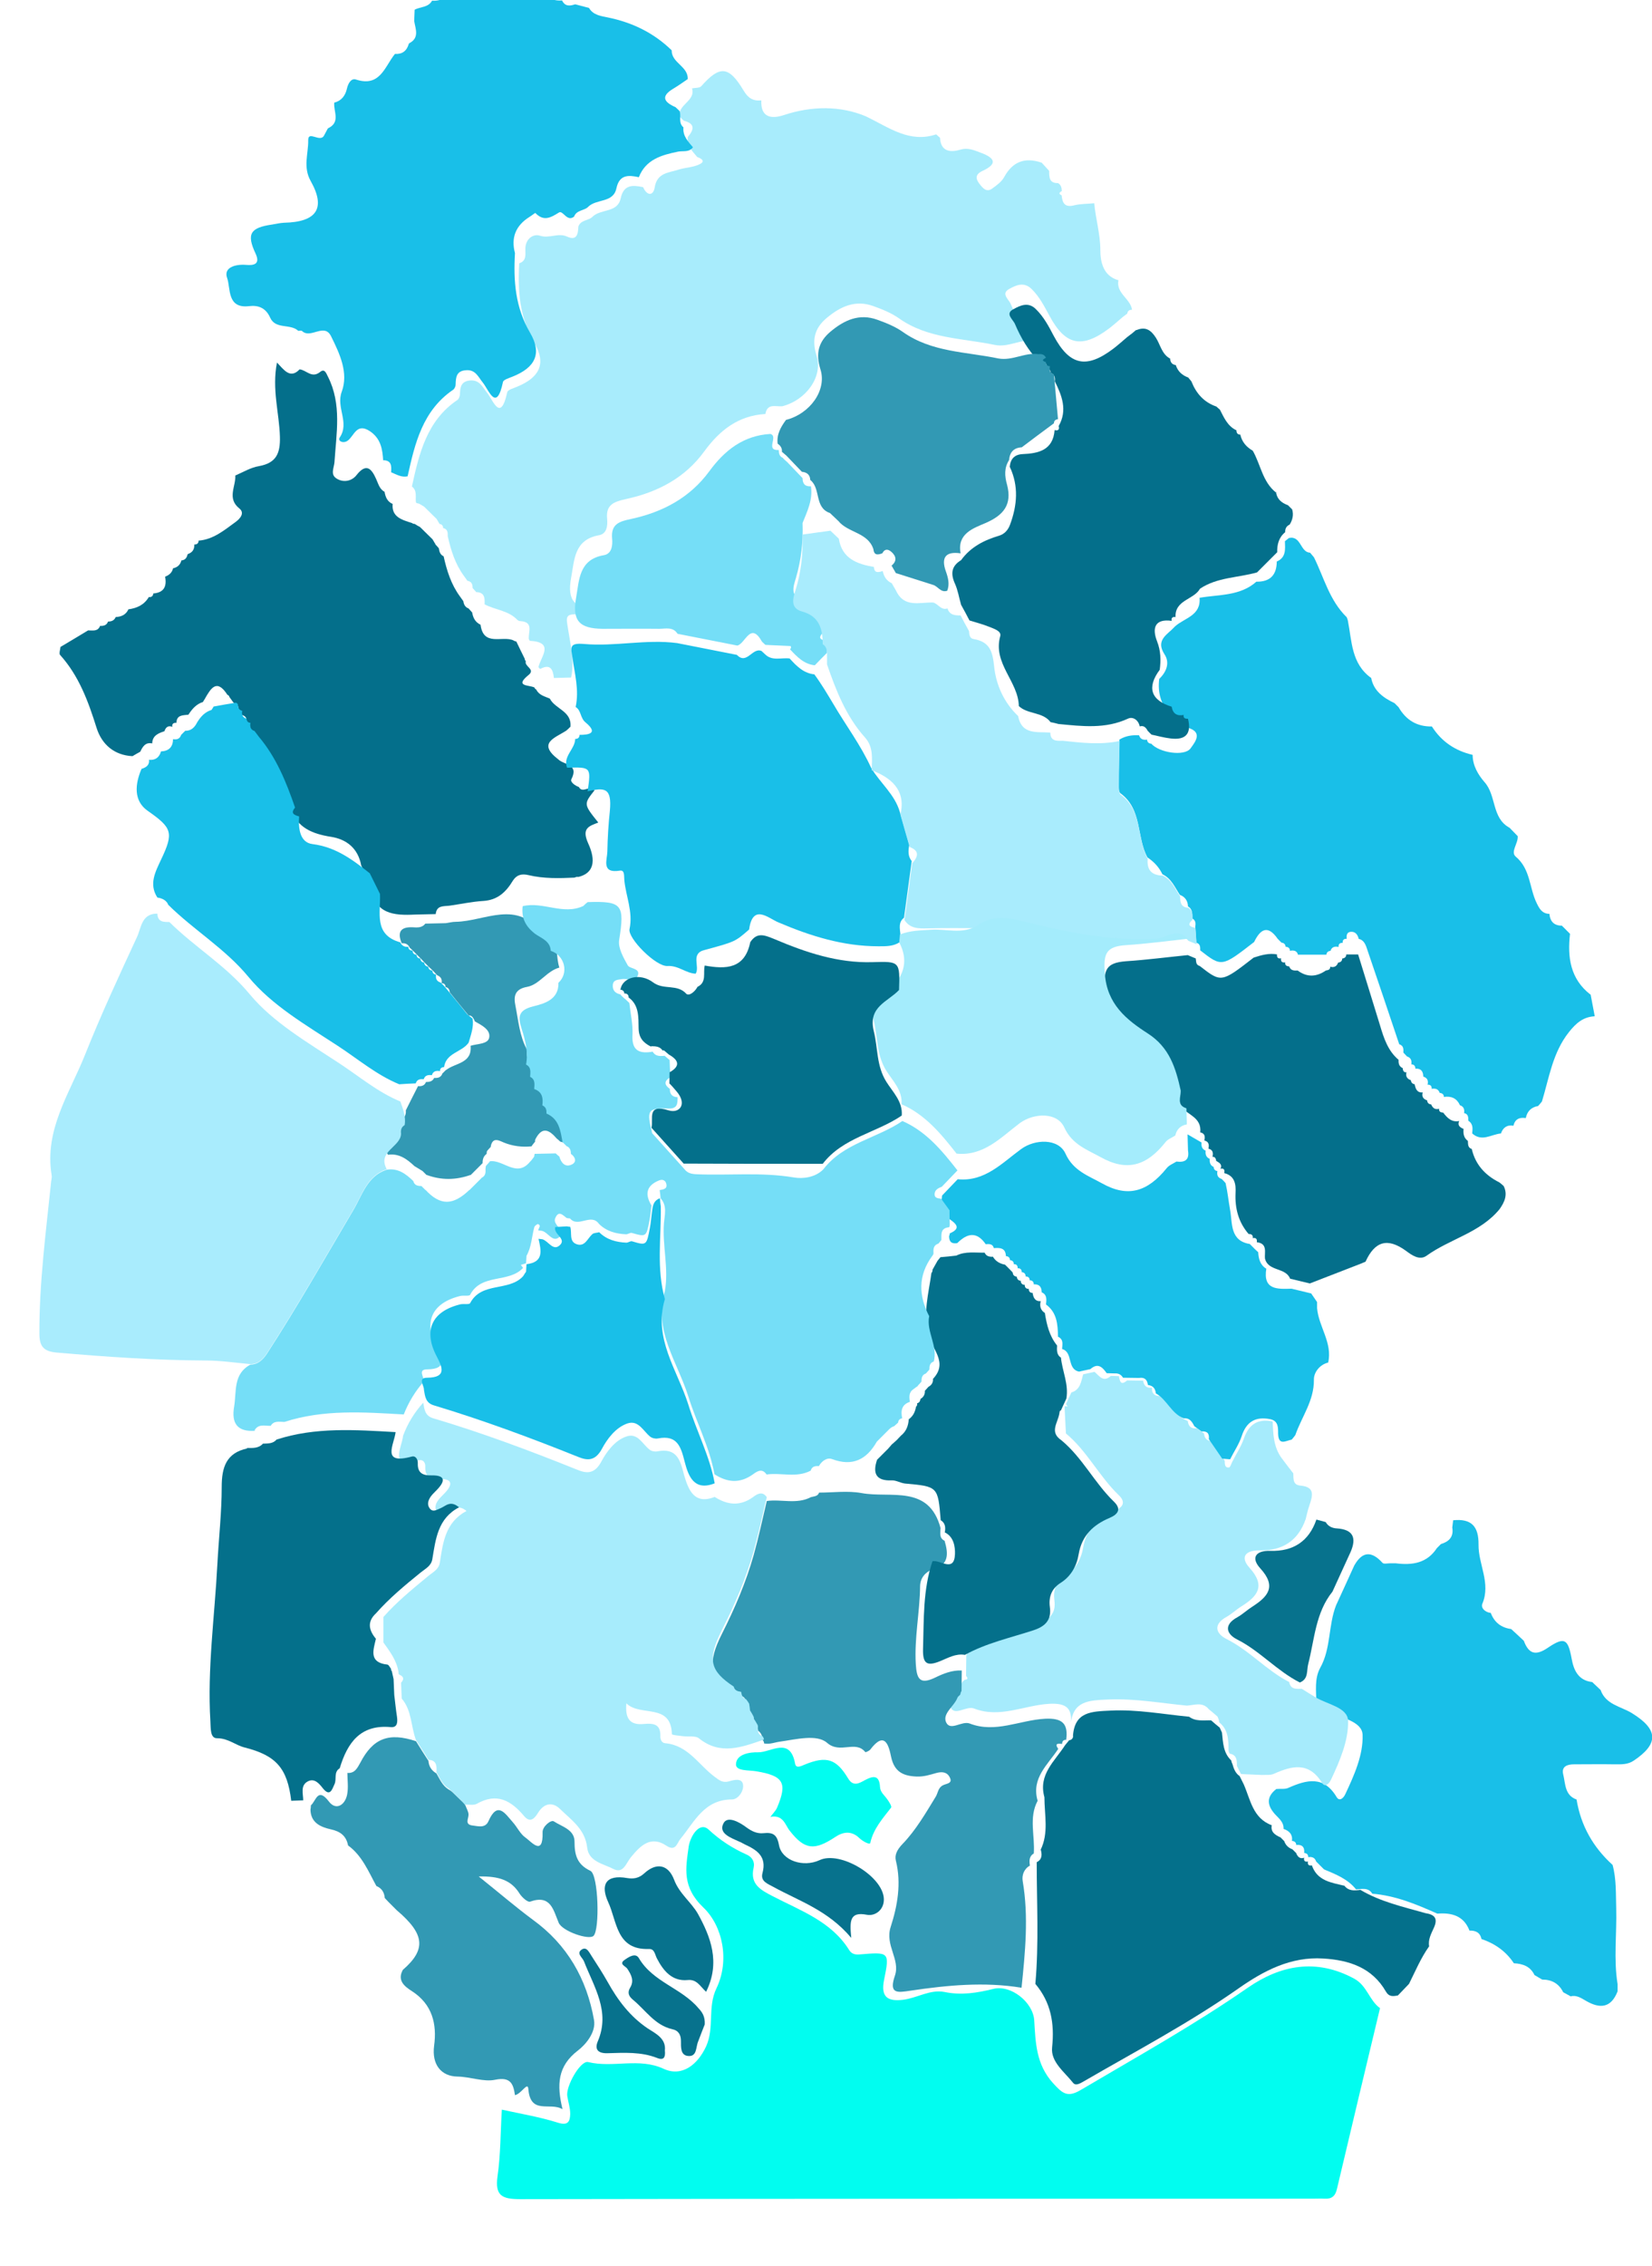 <?xml version="1.0" encoding="utf-8"?>
<!-- Generator: Adobe Illustrator 24.0.1, SVG Export Plug-In . SVG Version: 6.00 Build 0)  -->
<svg version="1.1" id="Layer_1" xmlns="http://www.w3.org/2000/svg" xmlns:xlink="http://www.w3.org/1999/xlink" x="0px" y="0px"
	 viewBox="0 0 729.5 1000" style="enable-background:new 0 0 729.5 1000;" xml:space="preserve">
<style type="text/css">
	.st0{fill:#A8ECFC;}
	.st1{fill:#19BFE8;}
	.st2{fill:#046F8B;}
	.st3{fill:#04708B;}
	.st4{fill:#A6EBFC;}
	.st5{fill:#3299B4;}
	.st6{fill:#75DEF7;}
	.st7{fill:#A9ECFD;}
	.st8{fill:#07728D;}
	.st9{fill:#A4ECFC;}
	.st10{fill:#A7ECFC;}
	.st11{fill:#01FDF0;}
</style>
<path id="XMLID_35_" class="st0" d="M413.4,59.3c0.6,0.5,1.1,1,1.7,1.5c0.3,6.2,4.7,6.5,8.8,5.3c3.6-1.1,6.2,0.2,9.2,1.3
	c6.5,2.4,7.4,5,0.6,8.1c-3.1,1.5-2.9,3.4-1.2,5.6c1.4,1.8,3.1,4.1,5.8,2c1.9-1.4,4-2.9,5.1-4.9c3.8-7,9.3-8.9,16.6-6.4
	c1.1,1.2,2.2,2.4,3.3,3.6c0,2.8,0,5.5,3.9,5.4c1.4,0.8,1.6,2.1,1.7,3.5c-1.1,0.6-1.6,1.2-0.1,1.9l0-0.1c0.3,3.5,1.4,5.6,5.6,4.5
	c2.8-0.7,5.8-0.6,8.8-0.9l0-0.1c0.6,7,2.7,13.6,2.7,20.8c0,5,1.2,11.5,8.1,13.3l-0.1-0.1c-1.2,5.9,5.4,8.2,6,13.2l-0.1-0.1
	c-1.2,0-1.9,0.6-2,1.7l0.1-0.1c-0.7,0.5-1.4,1.1-2.1,1.6c-2,1.7-4,3.5-6.1,5.1c-12,9-19.3,7.4-26.3-5.7c-2.3-4.2-4.4-8.4-7.9-11.8
	c-3.4-3.3-6.9-1.6-9.8,0c-3.9,2.1-0.2,4.6,0.6,6.6c2.6,6,5.9,11.6,10.4,16.3c-6-0.9-11.4,3.1-17.5,1.8c-14.3-3-29.5-2.7-42.2-11.7
	c-3.4-2.4-7.4-4-11.3-5.4c-7.9-2.9-14.5,0.1-20.6,5.2c-5.4,4.5-6.7,9.7-4.5,16.7c2.9,9.2-4.6,19.6-15.2,22.3
	c-2.9,0.2-6.6-1.4-7.4,3.4c-12,0.7-20.2,7.2-27,16.5c-8.5,11.7-20.6,18-34.4,21c-5.4,1.2-9.1,2.4-8.5,8.7c0.3,3.1-0.1,6.7-3.6,7.3
	c-11.1,2-10.8,11-12.3,18.8c-1.8,10,1.4,13.6,11.7,13.7c8.3,0,16.7-0.1,25,0c2.8,0,6.1-1,8.1,2.2c-13.7-1.8-27.4,1.6-41,0.3
	c-6.8-0.6-5.9,1.4-5.2,6.1c1.1,7.2,3,14.4,1.4,21.7c-2.5,0.1-5.1,0.1-7.6,0.2l0,0c-0.4-3.7-1.5-6.4-6-4c-0.4-0.2-0.7-0.5-0.8-0.9
	c1.1-4.6,7.2-10.9-3.8-11.5c-0.3-0.3-0.5-0.7-0.5-1.1c-0.1-3.1,2.1-7.2-3.7-7.6c-0.5,0-0.9-0.2-1.3-0.5c-3.9-4.2-9.8-4.4-14.5-6.9
	l0,0c0.1-2.7,0.1-5.3-3.7-5.4c-0.5-0.6-1.1-1.2-1.6-1.8c0-1.6-0.4-2.9-2.3-3.2l0.2-0.4l-0.2,0.4c-0.5-0.7-1-1.4-1.5-2.1
	c-3.9-5.3-5.8-11.4-7.2-17.7c0.1-1.6-0.1-3.1-2.1-3.5l0.1,0.1c0-1.1-0.6-1.8-1.7-1.9l0.4-0.4l-0.3,0.4c-0.4-0.7-0.9-1.5-1.3-2.2
	c-1.8-1.8-3.7-3.6-5.5-5.4c-0.8-0.5-1.6-1-2.4-1.4c-0.4,0-0.8-0.1-1.2-0.4c-0.4-2.4,0.7-5.2-1.8-7.1c3.2-14.6,6.6-29.1,20.1-38.2
	c0.6-0.4,1-1.5,1.1-2.3c0.1-3.1,0.3-5.9,4.5-6.3c4.2-0.3,5.4,2.8,7.4,5.3c2.8,3.4,6,13.5,9-0.1c0.2-1.1,2.9-1.8,4.5-2.5
	c9.6-4,12.9-10,7.5-19.2c-6.6-11.3-7.4-22.9-6.7-35.2c3.5-1.2,2.6-4.2,2.7-6.7c0.2-4.2,3.5-6.4,6.4-5.5c4.2,1.4,8-1.4,12,0.4
	c4.3,2,4.9-1.1,5-4.4c1-3,4.5-2.6,6.2-4.3c3.7-3.7,11.1-1.6,12.5-8.2c1.3-6.1,5.3-5.9,9.9-4.9c1.6,3.7,4.4,4.1,5.1,0.2
	c1-6.6,6.1-6.5,10.4-7.9c3.1-1,6.6-1,9.4-2.4c2.9-1.4,0.7-2.6-1-3.2c-2.2-2.6-4.6-5-4.2-8.8c2.7-3.2,3.5-5.9-1.7-7.2
	c-0.6-0.6-1.2-1.1-1.8-1.7c-1.2-5.5,7.1-6.9,5.4-12.6l0,0c1.4-0.3,3.4-0.1,4.1-1c8.2-9.2,12.1-9,18.7,2c1.9,3.2,4.1,4.7,7.8,4.3
	c0,0,0-0.1,0-0.1c-0.4,7.7,4.4,8.4,9.9,6.6c12.3-4.1,25.1-4.2,36.4,0.6C392.8,56.4,401.6,63.2,413.4,59.3z"/>
<path id="XMLID_34_" class="st1" d="M594.7,272.4c0.2,0.5,0.4,1,0.5,1.5c1.8,9.1,1.5,19,10.3,25.3c0,0,0,0,0,0
	c1.1,5.8,5.5,8.8,10.3,11.1c0.6,0.6,1.2,1.2,1.8,1.8c3.3,5.7,8.1,8.6,14.7,8.5c0,0,0,0,0,0c4.2,6.6,10.2,10.7,17.9,12.5
	c0,0,0.1,0.1,0.1,0.1c0,4.7,2.5,8.8,5.2,11.9c5.4,6,3.1,15.9,11.1,20.2c1.2,1.2,2.4,2.5,3.6,3.7c0.3,3.2-3.4,7-0.8,9.1
	c6.5,5.5,5.9,13.8,9.2,20.5c1.3,2.7,2.5,4.6,5.6,4.7l0,0c0.3,3.3,2,5.2,5.5,5.2c1.2,1.2,2.4,2.4,3.6,3.6c-1.2,10.3,0.1,19.9,9,26.8
	c0,0,0.1,0,0.1,0c0.6,3.2,1.2,6.3,1.8,9.5c0,0-0.1,0.1-0.1,0.1c-5.1,0.3-8.2,3.1-11.3,7c-7.2,9.1-8.7,20.1-11.9,30.6
	c-0.6,0.7-1.1,1.4-1.7,2c-3,0.5-4.8,2.3-5.4,5.2c0,0-0.1,0.1-0.1,0.1c-2.8-0.4-4.7,0.5-5.4,3.4c0,0,0,0,0,0
	c-2.8-0.5-4.6,0.8-5.5,3.4l0,0c-4.3,0.4-8.5,3.9-12.8-0.1l0.1,0.1c0.2-2.1,0.5-4.2-1.7-5.6c0-1.5,0-3-1.9-3.4l0,0.1
	c0.3-1.7-0.1-3-1.9-3.6l0.1,0.1c-1.4-3.2-3.9-4.2-7.2-3.7l0.1,0c0-1.2-0.8-1.7-1.9-1.8l0.1,0.1c-0.6-1.8-1.9-2.2-3.6-1.9l0,0
	c0.1-1.3-0.6-1.9-1.8-1.8l0,0c0.4-1.7,0-3-1.9-3.6l0,0.1c0-2.4-1-3.8-3.6-3.6l0.1,0c0-1.2-0.6-1.9-1.8-1.9l0,0.1
	c0.3-1.7-0.1-3-1.9-3.6l0.1,0.1c-0.6-0.6-1.2-1.3-1.8-1.9l0.1,0.1c0.1-1.6,0.1-3.1-1.9-3.7l0.1,0.1c-4.8-14.3-9.6-28.6-14.5-42.9
	c-0.6-1.7-1.5-3.3-3.5-3.7l0.1,0.1c-0.4-1.8-1.4-3.3-3.4-3.2c-1.9,0.1-2.1,1.6-1.9,3.1l0,0c-1.3-0.1-1.9,0.6-1.8,1.8l0,0
	c-1.3-0.1-1.9,0.6-1.8,1.8l0,0c-1.7-0.4-3.1,0-3.6,1.8l0.1-0.1c-1.1,0.1-1.8,0.6-1.9,1.8l0.1-0.1c-4.2,0-8.5,0-12.7,0l0.1,0.1
	c-0.5-2-2-2.1-3.7-1.8l0.1,0c0-1.2-0.7-1.7-1.9-1.8l0,0c-0.1-1.1-0.7-1.7-1.8-1.8l0,0c-0.6-0.6-1.2-1.2-1.8-1.8l0.1,0.1
	c-4.3-6.2-7.6-4.4-10.4,1.4c-14.3,11.1-14.3,11.1-23.8,3.7c0-1.4,0.1-2.9-1.8-3.4l0.1,0.1c-0.2-2.4-0.3-4.8-0.5-7.2
	c0.3-1.5,0.1-2.8-1.3-3.6c0-2,0.2-4.1-1.9-5.3c-0.1-2.4-1.2-4.2-3.6-5.1c-2.2-3.3-3.7-7.2-7.7-9.1c-1.5-3.1-3.7-5.5-6.6-7.4
	c-4.9-9-2.2-21.2-11.9-28.3c-1-0.7-0.8-3.3-0.8-5.1c0-6.2,0.2-12.4,0.3-18.6c2.7-1.7,5.7-2.1,8.8-1.9l-0.1,0c0.6,1.9,2,2.1,3.6,1.9
	l-0.1-0.1c0.1,1.2,0.7,1.8,1.9,1.9l-0.1-0.1c3.5,4.1,14.7,5.8,17.4,2.2c2-2.8,5.7-7.2-1.3-9.2l0,0c0-1.2-0.8-1.7-1.9-1.8l0.1,0.1
	c-0.9-2.5-2.9-3.6-5.4-3.6l0.1,0c-4.6-4.5-6.2-10-5.4-16.3l0,0.1c3.2-3.1,4.8-7.1,2.3-10.9c-3.4-5.3-0.2-7.8,3.1-10.7l-0.1,0.1
	c0.6-0.6,1.2-1.2,1.8-1.8l-0.1,0.1c4.1-3.7,11.5-4.7,10.8-12.6l0,0c8.6-1.5,18-0.7,25.2-7.2l-0.1,0.1c6.1,0.1,9-3,9-9l0,0.1
	c4.2-1.8,3.7-5.5,3.6-9l-0.1,0.1c0.6-0.5,1.3-1,1.9-1.5c5.4-1.1,4.9,6.3,9.3,6.5c0.6,0.7,1.1,1.3,1.7,2
	C584.6,254.7,587,264.9,594.7,272.4z"/>
<path id="XMLID_33_" class="st2" d="M181.9,230.8c0.4,0.3,0.7,0.4,1.2,0.4c0.8,0.5,1.6,1,2.4,1.4c1.8,1.8,3.7,3.6,5.5,5.4
	c0.4,0.7,0.9,1.5,1.3,2.2l0.3-0.4c0,0-0.4,0.4-0.4,0.4c0.6,0.6,1.2,1.3,1.7,1.9c0,0-0.1-0.1-0.1-0.1c0.2,1.5,0.6,2.8,2.1,3.5
	c1.4,6.3,3.3,12.4,7.2,17.7c0.5,0.7,1,1.4,1.5,2.1l0.2-0.4c0,0-0.2,0.4-0.2,0.4c0.2,1.4,0.8,2.7,2.3,3.2c0.5,0.6,1.1,1.2,1.6,1.8
	c0.4,2.4,1.4,4.3,3.7,5.4c0,0,0,0,0,0c1.3,9.8,9.6,4.7,14.5,6.9c0.4,0.3,0.8,0.4,1.3,0.5c1.2,2.5,2.4,5,3.7,7.6
	c0,0.4,0.2,0.8,0.5,1.1c-0.8,2.3,4.3,3.5,1.3,6c-6.6,5.3,0.2,4.4,2.5,5.6c0.1,0.4,0.4,0.7,0.8,0.9c1.2,2.5,3.7,3,6,4c0,0,0,0,0,0
	c2.3,4.6,9.7,5.5,9.1,12.3l0.1,0c-0.6,0.6-1.2,1.2-1.9,1.8l0,0c-4.8,3.2-13.1,5.4-3.6,12.7l0,0c2.5,2.5,9.3,2,5.8,8.8
	c-0.6,1.2,1.6,2.8,3.3,3.4c1.7,3.2,5.1-1.3,6.9,1.5c-4.8,6.1-4.8,6.1,1.7,14.2c-4.3,1.6-7.4,2.6-4.5,9.1c1.4,3.1,5.4,12.5-4.3,14.9
	c-0.6-0.1-1.1,0-1.7,0.3c-6.8,0.3-13.6,0.5-20.3-1.1c-3-0.7-5.2-0.2-6.9,2.4c-3,5-6.7,8.6-13.1,9c-5,0.3-10,1.4-15,2.1
	c-2.6,0.3-5.6-0.2-6,3.7c-3,0.1-6,0.1-9,0.2c-9.6,0.5-18.3-0.2-19.4-12.6c-1.5-3-3-6.1-4.5-9.1c-1.4-7.5-6.4-11.5-13.3-12.6
	c-8.3-1.3-15-4-17.9-12.5l0,0c0.3-1.7-0.1-3.1-1.8-3.9c-3.9-11.2-8.3-22.1-16.1-31.4c0-1.3-0.1-2.5-1.9-2.5l0.1,0.1
	c0.7-1.9,0-3.1-1.8-3.6l0,0c-0.1-1.1-0.4-2.1-1.8-1.9l0.1,0.1c0.6-1.8-0.2-2.9-1.9-3.6l0,0.1c-0.6-0.9-1.3-1.7-1.9-2.6
	c-0.1-0.5-0.4-0.8-0.9-1c-4.7-7.3-7.3-2.8-9.9,1.7l0.1-0.1c-0.3,0.5-0.7,1-1,1.6c-2.9,0.9-4.8,3.1-6.4,5.6c-2.4,0.3-5.2,0-5.3,3.6
	l0.1,0c-1.3-0.1-2.2,0.3-1.9,1.9l0.1-0.1c-1.9-0.8-3,0.1-3.6,1.9l0,0c-2.7,0.9-5.3,1.9-5.4,5.4l0.1,0c-3.1-0.7-4.3,1.4-5.4,3.7
	l0.1-0.1c-1.2,0.7-2.4,1.3-3.5,2c-8.1-0.4-13.5-5.2-15.8-12.3c-3.7-11.8-7.8-23.1-16.2-32.4c-0.5-0.6,0.1-2.3,0.2-3.5
	c4.1-2.4,8.2-4.9,12.2-7.3c2,0,4.3,0.6,5.3-2l-0.1,0c1.6,0.1,3-0.2,3.6-1.9c0,0-0.1,0-0.1,0c1.6,0,2.8-0.4,3.5-2l0,0
	c2.5-0.1,4.5-1,5.6-3.4l0,0c3.8-0.5,7-2,9-5.4l0,0c1.2,0.1,1.9-0.4,2-1.7l0,0.1c4.8-0.4,6-3.2,5.2-7.4l0,0c1.8-0.7,3.1-1.8,3.5-3.7
	l0,0c1.9-0.4,3.2-1.5,3.7-3.5l0,0c1.7-0.1,2.4-1.2,2.7-2.6c0,0,0.2-0.2,0.2-0.2c2-0.7,2.9-2.1,2.8-4.2c0,0,0,0,0,0
	c1.2,0,1.9-0.5,1.9-1.8l-0.1,0.1c6.6-0.5,11.4-4.6,16.5-8.3c1.9-1.4,4.1-3.9,1.6-5.9c-5.6-4.5-1.5-9.7-1.8-14.6l-0.1,0.1
	c3.5-1.5,6.9-3.6,10.6-4.2c7.6-1.4,9.4-5.6,9.2-13c-0.3-10.5-3.6-20.9-1.3-32.7c3.1,3.2,5.8,7.4,10,3c3,0.3,5.3,4.1,9,1.2
	c1.9-1.6,2.6,0.1,3.5,2c6.2,12.2,3.7,25.1,2.9,37.7c-0.2,2.6-1.9,5.4,0.8,7.2c3,2,6.8,1.3,8.9-1.4c4.4-5.6,6.7-2.8,8.7,1.7
	c1,2.2,1.5,4.5,3.8,5.7l-0.1-0.1c0.4,2.3,1.2,4.4,3.6,5.4l0-0.1C172.8,228.1,177.4,229.4,181.9,230.8z"/>
<path id="XMLID_32_" class="st1" d="M298.3,47.3c0.6,0.6,1.2,1.1,1.8,1.7c0.8,2.3-0.7,5.2,1.7,7.2c-0.4,3.8,2.1,6.3,4.2,8.8
	c-1.7,2.3-4.2,1.5-6.5,1.9c-7.3,1.5-14.3,3.4-17.4,11.3c-4.6-1-8.6-1.2-9.9,4.9c-1.4,6.6-8.8,4.5-12.5,8.2c-1.6,1.7-5.1,1.3-6.2,4.3
	c-3.2,2.5-4.9-3-6.7-1.8c-3.7,2.3-6.7,4-10.4,0.2c-0.1-0.1-1.7,1.2-2.7,1.8c-6,3.8-8.1,9.1-6.3,15.9c-0.7,12.3,0.1,23.9,6.7,35.2
	c5.4,9.2,2.1,15.3-7.5,19.2c-1.6,0.7-4.3,1.4-4.5,2.5c-2.9,13.6-6.2,3.5-9,0.1c-2-2.5-3.2-5.7-7.4-5.3c-4.2,0.3-4.4,3.1-4.5,6.3
	c0,0.8-0.5,1.9-1.1,2.3c-13.5,9.2-16.9,23.7-20.1,38.2c-2.7,0.6-4.9-0.8-7.3-1.8c0,0,0,0.1,0,0.1c0.2-2.8,0.3-5.4-3.6-5.4
	c0,0,0.1,0.1,0.1,0.1c-0.3-5.1-1.1-9.8-6-13c-5.8-3.7-6.8,2.2-9.7,4.3c-2,1.4-4.5,0.1-3.5-1.4c4.5-6.6-1.7-13.2,0.9-20.2
	c3.1-8.4-0.9-16.8-4.7-24.5c-3-6.1-9,1.3-12.8-2.3c-0.3-0.3-1.1-0.1-1.7-0.1c-3.5-3.3-10-0.5-12.4-5.8c-1.9-4.3-5.2-5.6-9.3-5.1
	c-9.9,1.2-8.1-8-9.7-12.4c-1.7-4.7,3.7-6.2,8.4-5.8c3.4,0.3,6.3-0.3,4.2-4.9c-4.1-8.7-2.5-11.5,7.2-12.9c1.8-0.3,3.5-0.7,5.3-0.8
	c14.4-0.3,18.6-6.3,11.8-18.4c-3.5-6.2-1-12.1-1.1-18c-0.1-4.5,5.3,1.2,7-2.1c0.5-1,1.1-2,1.6-3c0,0,0.2-0.2,0.2-0.2
	c5.6-2.7,2.3-7.4,2.7-11.3c0,0,0,0,0,0c3.2-0.8,4.9-3.1,5.6-6.2c0.5-2.2,1.8-4.7,4-4c10.7,3.5,12.7-5.8,17.2-11.3c0,0,0,0,0,0
	c3.2,0.2,5.2-1.3,6.1-4.4c0,0,0.2-0.3,0.2-0.3c4.6-2.4,2.8-6.2,2.2-9.8c0.1-1.7,0.1-3.3,0.2-5c2.5-1.4,6-0.9,7.7-4
	c2.5,0.2,4.7-0.5,6.8-2c14.6-4.2,29.2-4.3,43.8,0c2,1.6,4.3,2.1,6.8,1.9c1.3,2.7,3.4,2.5,5.8,1.7c2,0.5,4.1,1.1,6.1,1.6
	c1.8,3.2,5.4,3.6,8.3,4.2c10.8,2.2,20.3,6.8,28.2,14.5l0,0c-0.1,5.6,7.3,7,7.1,12.7c0,0,0,0,0,0c-2.2,1.5-4.3,3-6.5,4.3
	C291.6,42.6,293.3,45.1,298.3,47.3z"/>
<path id="XMLID_31_" class="st1" d="M681,873.6c-1.1-0.7-2.3-1.3-3.4-2c-1.8-3.8-5.1-5-9.1-5.2c0,0,0,0,0,0
	c-3.5-5.3-8.4-8.7-14.3-10.7c0,0,0,0,0,0c-0.6-2.9-2.6-3.8-5.3-3.7c0,0,0,0,0,0c-2.5-6.6-7.9-8-14.2-7.5c-9.2-4.1-18.5-8-28.8-8.8
	l0.1,0c-1.8-2.9-4.6-2-7.2-1.9l0.1,0.1c-3.7-4.7-9.1-6.8-14.4-9l0.1,0c-0.6-0.6-1.2-1.2-1.8-1.8l0.1,0.1c-0.6-0.6-1.2-1.2-1.8-1.8
	l0.1,0.1c-0.6-1.8-1.9-2.2-3.6-1.9l0.1,0c0-1.2-0.6-1.8-1.9-1.9l0.1,0.1c0.3-2.7-0.9-3.9-3.6-3.6l0.1,0.1c0-1.2-0.7-1.8-1.9-1.9
	l0,0.1c0.4-2.9-1.1-4.5-3.7-5.4l0,0.1c0.2-3.1-2.1-4.7-3.8-6.6c-3.5-3.9-3.9-7.6,0.6-11.1c1.8-0.2,3.8,0.2,5.3-0.5
	c8.1-3.6,15.6-5.5,21.3,4c1.3,2.2,3.1,0.5,3.9-1.3c3.9-8.3,7.9-17.2,7.6-26.1c-0.2-6-9.2-7.2-14.4-10.4c-2-1.2-4-2.5-6-3.7
	c-0.1-5.3-0.9-10.8,1.7-15.5c4.8-8.6,3.5-18.7,7-27.6c2.7-5.8,5.3-11.6,8-17.5c3.6-6.4,7.7-6.5,12.5-1.2c0.5,0.6,2.2,0.2,3.3,0.2
	c0.9,0,1.8,0,2.6,0c7.2,0.9,13.7,0,18.1-6.7c0.6-0.6,1.2-1.2,1.8-1.8c3.6-1.1,5.7-3.2,5-7.3c0.1-1.1,0.3-2.1,0.4-3.2
	c8-0.8,11.3,2.6,11.2,10.8c-0.1,8.7,5.5,16.9,1.7,26c-0.8,1.9,1.2,3.8,3.7,4.1c0,0,0,0,0,0c1.6,4.2,4.6,6.5,9,7.1
	c1.9,1.7,3.8,3.5,5.6,5.2c2.2,5.9,5.3,6.7,10.7,3c7.3-4.9,8.8-3.8,10.4,4.8c0.9,5.1,2.9,9.7,9.1,10.4c1.2,1.2,2.5,2.3,3.7,3.5
	c2.3,6.5,8.9,7.2,13.8,10.2c11.7,7.2,12,13.5,0.8,21c-2.7,1.8-5.5,1.6-8.5,1.6c-5.9-0.1-11.9,0-17.8,0c-3,0-5.7,0.9-4.8,4.5
	c1,4,0.6,9.1,5.8,11c0,0,0.1,0.1,0.1,0.1c1.9,11.5,7.3,21,15.9,28.8c0,0,0,0,0,0c1.7,6.3,1.4,12.7,1.6,19.2
	c0.3,11.1-1.2,22.3,0.6,33.4c0,1.1,0,2.1,0,3.2c-2.9,7.4-7.8,7.8-14.1,4.1c-1.9-1.1-4.1-2.6-6.6-1.9c-1.1-0.6-2.2-1.2-3.3-1.8
	C688.3,875.2,685.1,873.6,681,873.6z"/>
<path id="XMLID_30_" class="st3" d="M622.2,875.5c-1.6,1.7-3.3,3.4-4.9,5.1c-2.1,0.4-3.9,0.7-5.3-1.7c-6.1-10.6-16.2-13.9-27.7-14.6
	c-14.3-0.9-26.2,5.4-37.1,13c-21.9,15.4-45.5,27.8-68.6,41.2c-1.6,0.9-3.6,2.2-4.8,0.6c-3.8-4.8-9.9-9.2-9.2-15.6
	c1.1-10.6-0.5-19.8-7.4-28c1.6-17.9,0.6-35.9,0.6-53.8l0,0.1c2.4-1.2,2.4-3.3,1.8-5.5l-0.1,0.1c3.7-7.5,1.7-15.5,1.7-23.3
	c-2.8-10,4.6-15.9,9.1-22.9c0.6-0.7,1.2-1.5,1.8-2.2L472,768c1.2-0.1,1.8-0.8,1.9-1.9l-0.1,0.1c0.7-10.9,8.2-10.9,16.6-11.3
	c11.7-0.6,23.1,1.6,34.7,2.7c2.9,2.2,6.4,1.5,9.7,1.6c1.3,1.1,2.5,2.2,3.8,3.2c0.3,0.7,0.7,1.5,1,2.2l0.3-0.5l-0.3,0.5
	c0.5,4.4,0.5,8.9,4.1,12.3c0.1,0.5,0.2,1,0.5,1.5c0.6,2.1,1.3,4.1,3.2,5.4c0.6,1.2,1.2,2.4,1.8,3.6c3,6.8,4,15,12.4,18.1l0-0.1
	c-0.6,3.1,1.4,4.3,3.7,5.4l0-0.1c0.6,0.6,1.2,1.2,1.9,1.9l-0.1-0.1c0.6,1.8,1.9,3,3.6,3.6c0,0-0.1-0.1-0.1-0.1
	c0.6,0.6,1.2,1.2,1.9,1.9l-0.1,0c0.7,1.6,1.7,2.6,3.6,1.9l-0.1-0.1c-0.3,1.5,0.3,2.1,1.8,1.8l-0.1-0.1c-0.3,1.5,0.3,2.1,1.8,1.8
	c0,0-0.1,0-0.1,0c2.4,6.9,8.6,7.6,14.4,9c0,0-0.1-0.1-0.1-0.1c1.9,2.5,4.5,2.3,7.2,1.9l-0.1,0c8.9,5.3,19,7.5,28.8,10.3
	c3.9,0.6,5.6,2.2,3.7,6.4c-1.1,2.5-2.7,5.2-2.1,8.3l0-0.1C627.4,864.1,625,869.9,622.2,875.5z"/>
<path id="XMLID_29_" class="st2" d="M458.6,159.3c-4.6-4.7-7.9-10.4-10.4-16.3c-0.9-2.1-4.6-4.6-0.6-6.6c2.9-1.6,6.5-3.3,9.8,0
	c3.5,3.4,5.7,7.6,7.9,11.8c7,13.1,14.4,14.7,26.3,5.7c2.1-1.6,4.1-3.4,6.1-5.1c0.7-0.5,1.4-1.1,2.1-1.6c0,0-0.1,0.1-0.1,0.1
	c0.7-0.6,1.4-1.2,2-1.7c0,0,0.1,0.1,0.1,0.1c4-1.7,6.4-0.1,8.6,3.3c2,3.1,2.6,7.2,6.2,9.2l0.4-0.3c0,0-0.4,0.3-0.3,0.3
	c0.1,1.6,0.8,2.7,2.5,2.9c0,0,0,0,0,0c0.9,2.8,2.8,4.5,5.5,5.5c0.5,0.6,0.9,1.1,1.4,1.7c2.1,5.3,5.5,9.2,11,11.1
	c0.5,0.5,1.1,0.9,1.6,1.4c1.8,3.5,3.4,7.3,7.3,9.1c0,0,0,0,0,0c0,1.2,0.5,1.9,1.7,1.9l0,0c0.7,3.2,2.7,5.5,5.5,7.1l0,0
	c3.5,6.1,4.3,13.7,10.2,18.4l0.5-0.2c0,0-0.4,0.3-0.4,0.3c0.5,2.9,2.4,4.5,5.1,5.5c0,0,0.2,0.1,0.2,0.1c0.6,0.6,1.1,1.1,1.7,1.7
	c0,0,0.1,0.1,0.1,0.1c0.7,2.4,0.2,4.6-1.1,6.7c-1.5,0.7-2,1.8-2,3.4l0.1-0.1c-2.9,2.3-3.7,5.5-3.6,9l0-0.1c-3,3-6,6-9,9l0.1-0.1
	c-8.4,2.4-17.6,2.1-25.2,7.2l0,0c-2.7,4.9-11.2,4.9-10.8,12.6l0.1-0.1c-1.4-0.2-2.1,0.3-1.8,1.8l0.1-0.1c-7.6-1.1-8.8,3.2-6.6,8.9
	c1.7,4.3,1.8,8.4,1.2,12.8l0-0.1c-5.8,7.8-3.9,13.5,5.4,16.3l-0.1,0c0.5,3.1,2.4,4.2,5.4,3.6l-0.1-0.1c-0.3,1.6,0.7,1.8,1.9,1.8l0,0
	c1.6,6.5-0.9,9.5-7.6,8.7c-2.8-0.3-5.6-1.1-8.5-1.7l0.1,0.1c-0.6-0.6-1.3-1.2-1.9-1.9l0.1,0.1c-0.8-1.5-1.8-2.5-3.6-1.9l0.1,0
	c-0.6-2.9-3-4.4-5.1-3.5c-10.1,4.7-20.4,3.4-30.8,2.4c-1.1-0.3-2.3-0.6-3.4-0.8l0,0.1c-3.5-4.8-10.2-3.4-14.2-7.3l0.1,0.1
	c-0.2-10.9-11.6-18.8-8.2-30.9c0.6-2.3-3-3.3-5.2-4.2c-2.7-1.1-5.6-1.8-8.4-2.7c-1.2-2.3-2.4-4.6-3.7-6.9c-0.9-3.1-1.4-6.4-2.7-9.3
	c-2-4.4-1.6-7.8,2.7-10.4l0,0c4.2-5.8,10.1-8.8,16.8-10.8c2.3-0.7,3.9-2.4,4.8-4.8c3.2-8.6,3.9-17.1-0.1-25.6
	c0.3-3.5,2.1-5.4,5.6-5.6c7.1-0.3,13.5-1.7,14.2-10.6l0,0c1.7,0.4,2.2-0.3,1.8-1.8l0,0c4-7,1.4-13.5-1.8-19.9l0.1,0.1
	c0.2-1.6-0.1-3-1.9-3.7l0.1,0.1c-0.1-1.1-0.5-1.9-1.9-1.9l0.1,0.1c0-0.6,0-1.3,0-1.9C461.2,159.5,460.1,159.1,458.6,159.3z"/>
<path id="XMLID_28_" class="st4" d="M537.6,757.5c-1.3-1.1-2.5-2.2-3.8-3.2c-2.8-3.4-6.3-1.8-9.7-1.6c-11.5-1.1-22.9-3.2-34.7-2.7
	c-8.4,0.4-15.8,0.4-16.6,11.3c0.9-7.3-1.7-9.8-9.4-9.4c-11.1,0.6-21.8,6.5-33.2,2.1c-3.5-1.4-8.5,3.5-10.4-0.5
	c-1.9-3.9,3.5-7,5-10.9c0.2-0.5,0.8-0.9,1.2-1.3c1.3-0.1,1.6-0.6,0.6-1.7c0-3,0.1-6,0.1-9c0.5-1.1,0.9-2.2,1.4-3.3
	c9.4-5.2,20-7.4,30.1-10.8c5.3-1.8,8.2-4.5,7.4-10.3c-0.6-4.5,0.7-8.1,4.8-10.7c4.6-2.9,7.1-7.6,7.9-12.5
	c1.4-8.4,6.5-13.1,13.6-16.1c4.1-1.7,5.4-4,2-7.2c-8.6-8.3-13.9-19.4-23.2-27.1c-0.2-3.8-0.4-7.7-0.6-11.5l0.1-0.6
	c0.4,0.1,0.9,0.1,1.3,0.2c-0.3-0.3-0.5-0.7-0.8-1c0.8-1.7,1.6-3.5,2.4-5.2c4-1.2,4.3-4.8,5.2-8c1.7-0.4,3.3-0.7,5-1.1
	c2.1,1.7,3.9,4.9,7.2,1.8c1.2,0,2.4,0.1,3.6,0.1c0.4,2.1,0.7,4.4,3.6,1.9c2.4,0,4.7,0.1,7.1,0.1c0.3,2.2,1.5,3.4,3.9,3.1l0,0
	c-0.2,2.5,1.1,3.7,3.5,3.7c4.9,2.7,6.8,8.9,12.3,11c0.3,2.4,1.5,3.5,4,3.2c1.1,0.8,2.1,1.5,3.2,2.3c0.1,2,1.2,3.2,3.2,3.4
	c2,2.9,3.9,5.7,5.9,8.6c0.1,1.4-0.1,3.2,1.9,3c0.6-0.1,1-1.7,1.5-2.6c1.7-3.4,3.9-6.7,5.1-10.2c2.2-6.4,6.3-8.8,12.7-7.5
	c0.2,5.6,0.4,11.3,3.9,16.1c1.7,2.3,3.4,4.5,5.2,6.8c0.1,2.3-0.3,5.1,3.1,5.4c6.7,0.6,5.4,4.5,4,8.8c-0.7,1.9-1.1,3.9-1.6,5.9
	c-3.3,9.7-10.4,14.1-20.2,13.9c-6.9-0.1-8.7,3.2-4.6,7.7c7.3,8.1,3.4,12.6-3.6,17c-2.3,1.4-4.2,3.3-6.5,4.6
	c-6.1,3.3-4.9,7.4-0.1,9.8c10.2,5.1,17.7,13.9,27.7,19c0.6,3.4,3.2,3,5.6,3c2,1.3,4,2.5,6,3.7c5.2,3.2,14.2,4.4,14.4,10.4
	c0.2,8.8-3.7,17.8-7.6,26.1c-0.9,1.8-2.6,3.4-3.9,1.3c-5.8-9.4-13.2-7.6-21.3-4c-1.5,0.7-3.5,0.4-5.3,0.5c-3.1-0.1-6.1-0.3-9.2-0.4
	c-0.6-1.2-1.2-2.4-1.8-3.6c0-2.4,0-4.9-3.2-5.4c-0.3-0.5-0.5-1-0.5-1.5c0-4.6-0.1-9.1-4.1-12.3l0.3-0.5c0,0-0.3,0.5-0.3,0.5
	C538.3,759,538,758.3,537.6,757.5z"/>
<path id="XMLID_26_" class="st1" d="M522.7,625.9c-5.5-2.1-7.4-8.3-12.3-11c-0.2-2.2-1.3-3.4-3.5-3.7c0,0,0,0,0,0
	c-0.3-2.3-1.4-3.5-3.9-3.1c-2.4,0-4.7-0.1-7.1-0.1c-0.8-1.4-2-2-3.6-1.9c-1.2,0-2.4-0.1-3.6-0.1c-1.9-2.7-3.9-4.7-7.2-1.8
	c-1.7,0.4-3.3,0.7-5,1.1c-5.5-1.1-2.5-8.7-7.6-10l0.1,0.1c0.1-2.1,0.8-4.3-1.8-5.5l0,0.1c-0.1-5.5-0.4-10.8-5.4-14.4l0.1,0.1
	c0.2-2.1,0.6-4.3-1.9-5.4l0,0.1c0-2.4-1-3.8-3.6-3.6l0.1,0c0-1.2-0.7-1.8-1.8-1.8l0,0.1c0-1.2-0.6-1.8-1.8-1.8l0,0
	c0-1.2-0.6-1.8-1.8-1.9l0.1,0.1c0-1.2-0.6-1.9-1.8-1.8l0,0c0-1.3-0.6-1.9-1.8-1.8l0.1,0.1c0-1.2-0.6-1.8-1.8-1.9l0.1,0.1
	c0-1.2-0.7-1.8-1.9-1.9l0.1,0.1c-0.1-3.8-2.7-3.8-5.4-3.6l0.1,0.1c-0.5-2-2-2-3.7-1.8l0.1,0c-4-5.8-8.2-4.9-12.6-0.5
	c-2.5,0.4-3.6-0.6-3.6-3.1c0.2-0.4,0.3-0.8,0.3-1.2c5.1-2.2,2.9-4.2-0.1-6.3c-1.2-1.7-2.5-3.4-3.7-5.1c0.1-1.8,0.2-3.6,0.4-5.3
	c2.3-2.4,4.6-4.8,6.9-7.2c12,1.2,19.6-7.2,28-13.3c6.1-4.5,16.5-4.8,19.6,2c3.4,7.6,10.2,9.8,16.1,13.1c11.4,6.4,20.1,3.8,28.6-6.7
	c1-1.3,2.9-2,4.3-2.9c3.8,0.5,5.8-0.8,5.1-4.9c-0.1-2.4-0.1-4.7-0.2-7.1c2.1,1.2,4.1,2.4,6.2,3.6l0-0.1c-0.2,1.6,0.1,3,1.8,3.7
	l0-0.1c-0.2,1.6,0.1,3,1.8,3.7l0-0.1c-0.1,1.6,0.1,3,1.8,3.7l-0.1-0.1c0.1,1.1,0.6,1.8,1.8,1.9l-0.1-0.1c-0.3,1.7,0,3,1.9,3.6
	l-0.1-0.1c0.6,0.6,1.2,1.2,1.8,1.9l0,0c0.9,3.9,1.3,8,2,11.9c1.1,5.8-0.2,13.6,8.8,15l-0.1,0c0.6,0.6,1.2,1.2,1.9,1.9l-0.1-0.1
	c0.6,0.6,1.2,1.2,1.9,1.8l0,0c0.2,2.9,0.8,5.6,3.6,7.3l0-0.1c-1.6,9.5,4.9,9.1,11.1,8.9c2.9,0.7,5.8,1.4,8.7,2.1
	c0.9,1.3,1.7,2.5,2.6,3.8c0,0.9,0,1.8,0,2.7c0.7,8.2,6.9,15.3,4.9,24c0,0,0,0,0,0c-4,1-6.4,4.6-6.3,7.6c0.1,9.3-5.4,16.3-8.2,24.4
	c-0.5,0.7-1,1.3-1.6,2c-2.6,0.5-5.9,2.9-6-2.7c0-2.6,0.1-5.5-3.4-6.3c-6.5-1.3-10.6,1-12.7,7.5c-1.2,3.6-3.4,6.8-5.1,10.2
	c-1.2-0.1-2.3-0.2-3.5-0.3c-2-2.9-3.9-5.7-5.9-8.6c0.3-2.5-0.7-3.6-3.2-3.4c-1.1-0.8-2.1-1.5-3.2-2.3
	C526.2,627,525.1,625.7,522.7,625.9z"/>
<path id="XMLID_25_" class="st1" d="M254.2,312c1.6-7.4-0.4-14.6-1.4-21.7c-0.7-4.6-1.6-6.7,5.2-6.1c13.6,1.2,27.3-2.2,41-0.4
	c8.8,1.7,17.6,3.5,26.4,5.2c4.4,4.6,6.9-3.5,10.9-1.7c0.5,0.5,1,0.9,1.5,1.4c3.2,3.2,7.3,1.4,10.9,1.9c3,3.3,6.1,6.5,10.9,7
	c3.1,4.2,5.7,8.6,8.4,13.1c5.5,9.4,12.1,18.1,16.7,28.2l0,0c4,6.7,10.5,11.7,12.7,19.6c1.4,4.8,2.8,9.6,4.1,14.3
	c-0.4,2.5-0.7,5,1.1,7.2c-1.1,8.3-2.3,16.7-3.4,25c-2.6,2-1.8,4.7-1.6,7.3c-0.1,1.2-0.2,2.3-0.3,3.5c-2.9,1.9-6.2,1.8-9.4,1.8
	c-15.6,0-30-4.5-44.3-10.6c-4.3-1.8-11.2-8.4-12.8,3.2c-6.2,5.4-6.2,5.4-19.5,9c-6.6,1.5-2.1,7.3-4.1,10.5
	c-4.4-0.2-7.6-3.7-12.5-3.4c-5.1,0.3-17.6-12.3-16.7-16.3c1.6-7.6-1.6-14.4-2.3-21.5c-0.2-1.7,0.3-4.6-1.9-4.3
	c-8.4,1.4-5.7-4.7-5.6-8.4c0.1-6,0.5-12.3,1.1-17.9c1-10.4-2.4-10.4-9.8-8.7c1.5-10.7,1.5-10.7-9.1-10.4l0,0
	c-1.9-5.1,3.5-8.1,3.6-12.7l0,0c1.2,0,1.9-0.6,1.9-1.8l-0.1,0c4.3,0,8.4-0.7,3-5.3C256.1,317,256.8,313.6,254.2,312z"/>
<path id="XMLID_24_" class="st5" d="M458.6,156.3c1.5-0.2,2.6,0.2,3.3,1.6c-1.5,0.7-2.1,1.3,0,1.9l-0.1-0.1c0.1,1.2,0.6,1.9,1.9,1.9
	l-0.1-0.1c-0.2,1.6-0.3,3.2,1.9,3.7l-0.1-0.1c0.6,6.6,1.2,13.2,1.8,19.9l0,0c-1.1,0.1-1.8,0.7-1.8,1.8l0,0c-4.7,3.5-9.5,7-14.2,10.6
	c-3.5,0.2-5.3,2.1-5.6,5.6c-2.2,3.5-2,7-0.9,10.9c2.3,8.8-1.5,13.5-9.7,17c-5.1,2.2-12.5,4.6-10.8,13.3l0,0c-6.7-1-8.7,1.9-6.5,8
	c1,2.8,1.7,5.6,0.6,8.5c-2.9,1-4.1-2-6.3-2.6c-5.5-1.7-10.9-3.5-16.4-5.2c-0.6-1.1-1.3-2.2-1.9-3.3c2.4-1.9,2.1-4.1,0.1-5.9
	c-1.4-1.3-3-1.8-4.2,0.5c-1.8,0.6-3.6,1.1-3.9-1.8c-2.4-7.5-11.2-7.2-15.5-12.5c-1.2-1.2-2.5-2.3-3.7-3.5c-7-2.4-3.9-10.8-8.7-14.6
	l0,0c-0.1-2.3-1.5-3.4-3.7-3.6c-2.3-2.4-4.5-4.7-6.8-7.1c-0.7-0.6-1.4-1.2-2.1-1.8l0.1,0c0.1-1.6-0.7-2.7-1.9-3.5l0,0
	c-0.5-4.1,1.4-7.4,3.7-10.5c10.6-2.7,18.1-13.1,15.2-22.3c-2.2-7-0.9-12.2,4.5-16.7c6-5,12.6-8.1,20.6-5.2c3.9,1.4,7.9,3,11.3,5.4
	c12.7,9,27.9,8.7,42.2,11.7C447.2,159.3,452.6,155.4,458.6,156.3z"/>
<path id="XMLID_23_" class="st6" d="M347.6,203.9c2.3,2.4,4.5,4.7,6.8,7.1c0,2.5,1.1,3.8,3.7,3.6l0,0c0.9,5.9-1.6,11-3.7,16.2
	c0.3,8.3-0.6,16.4-3,24.5c-1,3.3-2.7,8,3,9.5c7.5,2.1,9,7.7,9,14.4c-2.7,2.8-0.4,3.2,1.8,3.7c0,1.7,0,3.5,0,5.2
	c-1.8,1.8-3.6,3.6-5.4,5.5c-4.8-0.5-7.9-3.8-10.9-7c0.1-0.3,0.4-0.5,0.4-0.8c0-0.2-0.1-0.7-0.2-0.7c-3.7-0.2-7.4-0.3-11.1-0.5
	c-0.5-0.5-1-0.9-1.5-1.4c-5.1-9.1-7.3,0.8-10.9,1.7c-8.8-1.7-17.6-3.5-26.4-5.2c-2-3.2-5.3-2.2-8.1-2.2c-8.3-0.1-16.7,0-25,0
	c-10.3-0.1-13.5-3.6-11.7-13.7c1.4-7.9,1.2-16.9,12.3-18.8c3.4-0.6,3.9-4.2,3.6-7.3c-0.6-6.4,3.1-7.6,8.5-8.7
	c13.8-3,25.8-9.3,34.4-21c6.8-9.3,15.1-15.8,27-16.5c3.7,1.1-2.5,7.4,3.7,7.1c0,0,0,0,0,0c0,1.5,0.3,2.9,1.9,3.5c0,0-0.1,0-0.1,0
	C346.2,202.7,346.9,203.3,347.6,203.9z"/>
<path id="XMLID_22_" class="st7" d="M363.3,284.3c0-6.7-1.5-12.3-9-14.4c-5.7-1.5-4-6.2-3-9.5c2.5-8,3.4-16.2,3-24.5
	c4.1-0.6,8.3-1.1,12.4-1.7c1.2,1.2,2.5,2.3,3.7,3.5c1.4,8.8,8,11.2,15.5,12.5c0.2,2.9,2,2.4,3.9,1.8c0.5,2.5,1.7,4.3,4,5.4
	c0.6,1.1,1.3,2.2,1.9,3.3c3.6,7.7,10.5,5,16.4,5.2c2.2,0.6,3.5,3.6,6.3,2.6c0.9,3,3.4,3.1,5.8,3.1c1.2,2.3,2.4,4.6,3.7,6.9
	c0.1,1.5,0.3,3.3,2,3.5c7,1.2,8.4,5.2,9.1,12.1c0.8,8,4.3,16,10.7,22c0,0-0.1-0.1-0.1-0.1c1.6,8.5,8.5,6.8,14.2,7.3c0,0,0-0.1,0-0.1
	c0,3.9,2.7,3.8,5.4,3.7c8.4,0.9,16.8,1.9,25.2,0.1c-0.1,6.2-0.3,12.4-0.3,18.6c0,1.7-0.2,4.4,0.8,5.1c9.7,7.1,7,19.3,11.9,28.3
	c-0.4,4.8,1.6,7.3,6.6,7.4c4,1.8,5.4,5.8,7.7,9.1c0.1,2.5,0.2,4.9,3.6,5.1c2.1,1.2,1.9,3.3,1.9,5.3c-2.6,2.3-1.1,3.1,1.3,3.6
	c0.2,2.4,0.3,4.8,0.5,7.2c-1.2-0.5-2.4-1-3.6-1.5c-4.5-5.4-9.5-0.3-14,0c-20.8,1.1-40.7-3.3-60.6-8.2c-6.7-1.7-12.8-1.6-18.6,2.6
	c-7.4,0-14.7-0.1-22.1,0.1c-3.9,0.1-7.7,0.1-10.1-3.7c1.1-8.3,2.3-16.7,3.4-25c2.6-2.9,3.4-5.5-1.1-7.2c-1.4-4.8-2.8-9.6-4.1-14.3
	c2.2-9.1-1.9-15.5-12.7-19.6c0,0,0,0,0,0c0.2-5.1,0.8-10.3-2.9-14.4c-8.4-9.4-12.8-20.7-16.8-32.3c0-1.7,0-3.5,0-5.2
	C365.1,286.5,364.7,285.1,363.3,284.3z"/>
<path id="XMLID_21_" class="st2" d="M524.5,421.5c1.2,0.5,2.4,1,3.6,1.5c0,0-0.1-0.1-0.1-0.1c0.3,1.3-0.1,2.9,1.8,3.4
	c9.5,7.4,9.5,7.4,23.8-3.7c3.4-1.1,6.8-2.1,10.4-1.4l-0.1-0.1c-0.1,1.4,0.4,2.1,1.8,1.8l0,0c-0.2,1.5,0.5,2,1.8,1.8l0,0
	c-0.1,1.4,0.7,1.7,1.9,1.8l-0.1,0c0.6,1.8,2.1,1.9,3.7,1.8l-0.1-0.1c4.2,3.2,8.5,3,12.7,0l-0.1,0.1c1.1-0.2,2-0.4,1.9-1.8l-0.1,0.1
	c1.8,0.5,3-0.1,3.6-1.8l0,0c1.1-0.1,1.8-0.7,1.8-1.8l0,0c1.1-0.1,1.8-0.7,1.8-1.8l0,0c1.8,0,3.5,0,5.3,0l-0.1-0.1
	c3.2,10.4,6.5,20.9,9.7,31.4c1.7,5.7,3.5,11.3,8.3,15.3c0,0-0.1-0.1-0.1-0.1c-0.1,1.6,0.2,3,1.9,3.7l-0.1-0.1
	c0.1,1.1,0.4,2.1,1.8,1.9c0,0-0.1-0.1-0.1-0.1c-0.5,1.8,0.2,3,1.9,3.6l0-0.1c0.1,1.1,0.7,1.8,1.8,1.9l-0.1,0c0.4,2,1,3.8,3.6,3.6
	l0-0.1c-0.6,1.8,0.1,3,1.9,3.6l0,0c0.1,1.1,0.7,1.7,1.8,1.8l0,0c0.7,1.7,1.8,2.4,3.6,1.9l-0.1-0.1c-0.2,1.4,0.7,1.8,1.9,1.8l-0.1,0
	c1.8,2.4,3.8,4.4,7.2,3.7l-0.1-0.1c-0.9,2,0.2,2.9,1.9,3.6l0-0.1c-0.2,2.1,0,4,1.9,5.4c0.1,1.5-0.1,3,1.8,3.6l-0.1-0.1
	c1.6,7,6,11.7,12.2,14.8c0.6,0.5,1.3,1,1.9,1.6c1.9,3.8,0.4,7.1-1.8,10.2c-8.5,10.4-21.9,13.1-32.3,20.6c-3.1,2.2-6.6-0.4-8.9-2.1
	c-8.3-6.1-13.9-4.3-18,4.7c-0.8,0.3-1.6,0.7-2.4,1c-7.4,2.9-14.8,5.7-22.2,8.6c-2.9-0.7-5.8-1.4-8.7-2.1c-2-5.1-9.7-3.1-11.1-8.9
	l0,0.1c-0.3-2.8,1.3-6.7-3.6-7.3l0,0c0.2-1.5-0.4-2.1-1.9-1.8c0,0,0.1,0.1,0.1,0.1c0.2-1.4-0.5-2-1.9-1.9c0,0,0.1,0,0.1,0
	c-4.5-5.2-6.1-11.3-5.8-18.1c0.2-3.7-0.2-7.6-5-8.8l0,0c0.3-1.5-0.1-2.3-1.8-1.9l0.1,0.1c1-2-0.4-2.8-1.9-3.6l0.1,0.1
	c-0.2-1-0.4-2-1.8-1.9l0.1,0.1c0.4-1.7,0.3-3.2-1.8-3.7l0,0.1c0.4-1.7,0.3-3.2-1.8-3.7c0,0,0,0.1,0,0.1c0.4-1.7,0.4-3.2-1.8-3.7
	l0,0.1c0.8-6.6-5.5-7.8-8.6-11.4c-2.2-9.9-4.9-19-14.5-25.2c-9.4-6.1-18.1-13.1-19-26.4c-0.6-8.8,0.4-11.9,9.3-12.6
	C506.4,423.6,515.4,422.4,524.5,421.5z"/>
<path id="XMLID_20_" class="st1" d="M69.5,396.1c-3.9-6-0.8-11.5,1.6-16.7c5.8-12.1,4.8-14.1-5.9-21.6c-6.3-4.4-5.6-11.8-2.7-18.5
	c2-0.6,3.6-1.6,3.3-4.1l-0.1,0.1c2.9,0.3,4.6-1,5.4-3.7c0,0-0.1,0-0.1,0c3.4-0.1,5.4-1.8,5.4-5.4l0,0c1.7,0.3,3-0.1,3.6-1.9
	l-0.1,0.1c0.6-0.6,1.2-1.2,1.9-1.9l-0.1,0c2.6,0.1,4.2-1.4,5.3-3.6c1.5-2.5,3.4-4.7,6.4-5.6c0.3-0.5,0.7-1,1-1.6l-0.1,0.1
	c3.3-0.6,6.6-1.2,9.9-1.7c0.5,0.2,0.8,0.5,0.9,1c0,1.3,0.5,2.3,1.9,2.6l0-0.1c-0.4,1.7,0.1,3,1.9,3.6l-0.1-0.1
	c0.2,1.1,0.6,1.8,1.8,1.9l0,0c-0.3,1.7,0,3,1.8,3.6l-0.1-0.1c0.6,0.8,1.3,1.6,1.9,2.5c7.8,9.2,12.2,20.1,16.1,31.4
	c-2.2,2.6-0.3,3.3,1.8,3.9l0,0c-0.4,5.3,0.3,11.5,5.9,12.2c10.3,1.3,17.7,6.9,25.3,12.9c1.5,3,3,6.1,4.5,9.1
	c0.4,8.2-3,18.1,9.1,21.4l-0.1,0c0.7,1.6,2,2.1,3.6,1.9l-0.1-0.1c0,1.2,0.7,1.8,1.9,1.8l0,0c0,1.2,0.7,1.8,1.8,1.8l-0.1-0.1
	c0.1,1.2,0.7,1.8,1.8,1.8l-0.1-0.1c0.1,1.2,0.7,1.8,1.8,1.9l-0.1-0.1c0.1,1.1,0.7,1.8,1.9,1.9l-0.1-0.1c0.1,1.1,0.7,1.8,1.9,1.8
	l-0.1-0.1c0.1,1.2,0.6,1.8,1.8,1.9l-0.1-0.1c-0.3,1.7,0.1,3,1.9,3.6l0-0.1c0.6,0.6,1.2,1.2,1.8,1.8l-0.1-0.1
	c0.6,0.8,1.3,1.5,1.9,2.3c2.8,3.4,5.6,6.8,8.3,10.2c0.8,0.6,1.6,1.3,2.4,1.9l-0.1-0.1c0.6,3.8-0.8,7.3-1.8,10.8l0-0.1
	c-3,4.2-10,4.4-10.8,10.8l0-0.1c-1.2,0.1-1.8,0.6-1.8,1.8l0.1,0c-1.7-0.3-3.1-0.1-3.7,1.8l0.1,0c-1.6-0.2-3.1-0.1-3.7,1.8l0.1,0
	c-1.6-0.2-3.1,0-3.6,1.8l0.1,0c-2.5,0.1-4.9,0.2-7.4,0.4c-10-4.1-18.3-11.2-27.2-17c-13.9-9.1-29-17.8-39.3-30.3
	c-10.5-12.7-24.2-20.7-35.5-31.9C73.7,397.6,71.9,396.4,69.5,396.1L69.5,396.1z"/>
<path id="XMLID_19_" class="st5" d="M206.9,448.1c-2.8-3.4-5.6-6.8-8.3-10.2c-0.1-1.2-0.6-2.1-1.9-2.3l0.1,0.1
	c-0.1-1.2-0.6-1.8-1.8-1.8l0,0.1c0.3-1.7-0.2-2.9-1.9-3.6l0.1,0.1c-0.6-0.6-1.2-1.2-1.8-1.9l0.1,0.1c-0.6-0.6-1.2-1.2-1.9-1.8
	l0.1,0.1c-0.6-0.6-1.2-1.2-1.9-1.9l0.1,0.1c-0.6-0.6-1.2-1.2-1.8-1.9l0.1,0.1c-0.6-0.6-1.2-1.2-1.8-1.8l0.1,0.1
	c-0.6-0.6-1.2-1.2-1.8-1.8c0,0,0,0,0,0c-0.6-0.6-1.2-1.2-1.9-1.8l0.1,0.1c-0.7-1.6-2-2.1-3.6-1.9l0.1,0c-1.9-4.6-0.9-7.3,4.7-7.1
	c2,0.1,4.2,0.4,5.7-1.6c3-0.1,6-0.1,9-0.2c1.5-0.2,2.9-0.6,4.4-0.6c13-0.2,27.4-10.2,38.2,5.5c0.6,0.8,2.8,0.4,4.2,0.6c0,0,0,0,0,0
	c2.9,4.3,1.9,9.5,3.4,14.1l0,0c-5.6,1.5-8.8,7.5-14.2,8.5c-5.7,1-6,4.4-5.2,8.3c1.3,6.5,1.8,13.4,5.1,19.4l0,0c0,2-0.4,4.1,1.8,5.4
	l0,0c0.1,2-0.3,4.1,1.8,5.4l0,0c0,3,0.8,5.6,3.6,7.2l0,0c0,1.5,0.4,2.8,1.8,3.6l0,0c0.6,5.2,3,9.4,7.1,12.6l0,0
	c0.6,0.6,1.2,1.2,1.8,1.8l0,0c-0.2,1.6,0.7,2.6,1.9,3.5l0-0.1c-1.2,2.5-3.2,1.7-5.1,1.2c-0.5-0.5-1-0.9-1.6-1.4
	c-3.2-3.7-6.3-5.5-9.3,0.2c-0.2,0.4-0.3,0.8-0.2,1.2c-0.6,0.7-1.2,1.5-1.7,2.2l0-0.1c-4.1,0.4-8.1-0.1-11.9-1.6
	c-2.2-0.9-5.1-2.8-6,1.6l0.1,0.1c-0.6,0.6-1.1,1.3-1.7,1.9c-0.2,0.4-0.2,0.8-0.2,1.3c-1.4,1-1.8,2.4-1.8,4l0.1,0
	c-0.6,0.6-1.2,1.2-1.8,1.8l0,0c-0.6,0.6-1.2,1.2-1.8,1.8l0,0c-0.6,0.6-1.2,1.2-1.8,1.8l0-0.1c-6.5,2.3-12.9,2.4-19.4,0l0,0.1
	c-0.6-0.6-1.2-1.2-1.8-1.8l0,0c-1.2-0.7-2.4-1.5-3.6-2.2c-3.3-3.1-6.8-5.7-11.7-5c-4.3-7.8,6.2-9.8,6.3-15.8
	c1.4-0.9,1.7-2.3,1.6-3.8l0,0c1.8-3.6,3.6-7.2,5.4-10.7c0,0-0.1,0-0.1,0c1.6,0.2,3-0.2,3.6-1.8l-0.1,0c1.5,0,3-0.2,3.7-1.8l-0.1,0
	c1.6,0.1,3-0.1,3.7-1.8l-0.1,0c0.6-0.6,1.2-1.2,1.8-1.8l0,0.1c4-3.2,11.6-2.8,10.8-10.8l0,0.1c2.9-0.9,7.6-0.7,8.2-3.5
	c0.8-3.6-3.4-5.6-6.4-7.3l0.1,0.1C208.9,448.7,208.1,448.1,206.9,448.1z"/>
<path id="XMLID_18_" class="st8" d="M581.3,670.6c1.4,0.4,2.7,0.7,4.1,1.1c1.1,1.9,2.9,2.7,5,2.8c7.2,0.5,8.7,4.2,6,10.4
	c-2.7,5.8-5.3,11.7-8,17.5c-7.5,9.3-7.9,21-10.7,31.9c-0.8,3.1,0.2,6.6-3.7,8.2c-10.1-5.1-17.6-13.9-27.7-19c-4.8-2.4-6-6.5,0.1-9.8
	c2.3-1.3,4.3-3.2,6.5-4.6c7-4.5,11-8.9,3.6-17c-4.1-4.5-2.3-7.9,4.6-7.7C570.9,684.7,578,680.3,581.3,670.6z"/>
<path id="XMLID_17_" class="st5" d="M451.1,877.2c-16.5-2.7-32.8-1.1-49.1,1.3c-5.8,0.9-9.6,1.5-6.8-6.7c2.4-7.1-4.5-13.4-1.9-21.4
	c3-9.3,4.8-19.2,2.3-29.3c-0.6-2.5,0.5-4.8,3-7.4c5.8-6,10.2-13.6,14.6-20.8c1-1.6,1-3.9,3.1-5c1.6-0.9,4.8-0.7,2.9-3.9
	c-1.3-2.2-3.6-2.1-5.6-1.6c-2.9,0.8-5.5,1.7-8.7,1.6c-6.1-0.2-10-2.1-11.4-8.7c-1-4.8-2.7-11.8-9.2-3.2c-0.5,0.6-2.1,1.3-2.2,1.1
	c-4.4-5.4-11.1,1-16.9-4.1c-4.5-3.9-13.7-1.5-20.8-0.5c-2.3,0.3-4.5,1.3-7,0.8c0-0.6-0.2-1-0.6-1.5c-0.1-1.6-0.6-3.1-2-4.1
	c0-0.5-0.2-0.9-0.4-1.3c-0.5-0.8-1-1.5-1.4-2.3c0-0.5-0.1-0.9-0.3-1.3c-0.5-0.8-1-1.6-1.4-2.4c-0.2-1-0.3-2-0.5-3
	c-0.5-0.7-1-1.3-1.4-2l0.1,0.1c-0.1-1.5-0.6-2.7-2.2-3.2l-0.1-0.1c-0.5-1.6-1.8-2-3.2-2.3c-10.4-6.8-11.9-11.7-5.1-25.2
	c5.6-11.1,10.5-22.5,13.9-34.5c2.2-7.9,3.9-15.9,5.8-23.9c6.5-0.9,13.2,1.6,19.5-1.7c1.4-0.4,3-0.3,3.6-2l0,0
	c6.2,0,12.6-0.9,18.7,0.2c12.8,2.4,29.9-4,35,15.7l-0.1-0.1c0,2-0.7,4.3,1.9,5.5l-0.1-0.1c1.7,5.7,2.1,10.9-5.4,12.7l0.1-0.1
	c-3.3,1.4-5.4,3.9-5.5,7.4c-0.1,11.5-2.6,22.9-1.9,34.5c0.4,6.1,1.5,9.3,8.4,6c3.7-1.8,7.6-3.4,11.9-3.2c0,3-0.1,6-0.1,9
	c-0.3,0.5-0.5,1.1-0.6,1.7c-0.4,0.4-1,0.8-1.2,1.3c-1.4,3.8-6.8,7-5,10.9c1.9,4,6.9-0.8,10.4,0.5c11.3,4.4,22.1-1.5,33.2-2.1
	c7.7-0.4,10.4,2.1,9.4,9.4l0.1-0.1c-1.3-0.1-1.9,0.6-1.9,1.9c0,0,0.1-0.1,0.1-0.1c-1.6-0.1-3.7-0.5-1.8,2.2c-4.6,7-12,12.9-9.1,22.9
	c-4,7.5-1.1,15.5-1.7,23.3l0.1-0.1c-2.3,1.3-2.1,3.4-1.8,5.5l0-0.1c-2.7,1.5-3.6,4.3-3.2,6.8C454.3,845.9,452.7,861.5,451.1,877.2z"
	/>
<path id="XMLID_16_" class="st3" d="M468.7,635.6c9.3,7.7,14.6,18.8,23.2,27.1c3.3,3.2,2,5.5-2,7.2c-7.1,3-12.2,7.7-13.6,16.1
	c-0.8,4.9-3.3,9.6-7.9,12.5c-4,2.5-5.4,6.2-4.8,10.7c0.8,5.8-2.1,8.6-7.4,10.3c-10.1,3.3-20.7,5.6-30.1,10.8
	c-4.1-0.7-7.5,1.4-11,2.8c-5.7,2.3-7.7,1.2-7.5-5.4c0.4-13.1-0.1-26.2,4.2-38.8c0,0-0.1,0.1-0.1,0.1c3.5-0.8,9.7,5.2,10-3.2
	c0.1-3.2-0.5-7.7-4.6-9.6l0.1,0.1c0.4-2.2,0.3-4.2-1.9-5.5l0.1,0.1c-1.2-14.9-1.2-14.9-15.7-16.2c-2-0.2-4-1.5-5.9-1.4
	c-7.1,0.3-8.5-3.2-6.5-9.1c1.6-1.6,3.3-3.3,4.9-4.9c0.6-0.7,1.3-1.5,1.9-2.2l-0.1,0.2c0.7-0.6,1.3-1.2,2-1.8l0,0
	c0.6-0.6,1.2-1.3,1.8-1.9l0,0c2.4-1.9,3.3-4.4,3.5-7.3l-0.1,0.1c2-1.4,2.9-3.3,3.3-5.6c0.5-0.4,0.6-1,0.5-1.6l-0.3,0.1
	c1.3-0.1,1.6-1,1.8-2l-0.1,0.1c1.4-0.8,2.1-2,2-3.6l-0.2,0.2c0.6-0.7,1.2-1.3,1.8-2L410,612c1.5-0.8,2.1-2,2-3.6l-0.1,0.2
	c7.2-7.5-0.8-13.4-2-20.1l0.1,0.1c-2.5-9.1,0.1-17.9,1.3-26.8c0.4-0.4,0.5-0.9,0.5-1.5c0.7-1.3,1.5-2.6,2.2-3.9
	c0.4-0.5,0.9-1.1,1.3-1.6c2.3-0.2,4.7-0.4,7-0.7c4-2,8.4-1.2,12.6-1.3l-0.1,0c0.7,1.6,2.1,1.9,3.7,1.8l-0.1-0.1
	c1.2,2.1,3.1,3.2,5.4,3.6l-0.1-0.1c0.6,0.6,1.2,1.2,1.9,1.9c0,0-0.1-0.1-0.1-0.1c0.6,0.6,1.2,1.2,1.8,1.9l-0.1-0.1
	c0.1,1.1,0.7,1.7,1.8,1.8l0,0c0.1,1.1,0.7,1.8,1.8,1.8l-0.1-0.1c0.1,1.2,0.6,1.9,1.8,1.9l0,0c0,1.2,0.6,1.8,1.8,1.8l0,0
	c0,1.2,0.6,1.8,1.8,1.8l-0.1,0c0.3,2.1,1.1,3.8,3.6,3.6c0,0,0-0.1,0-0.1c-0.6,2.2-0.2,4.1,1.9,5.4l-0.1-0.1c0.8,5.2,2,10.2,5.4,14.4
	c0,0,0-0.1,0-0.1c-0.1,2.1-0.3,4.2,1.8,5.5c0,0-0.1-0.1-0.1-0.1c0.6,6,3.5,11.8,2.4,18.1c-0.8,1.7-1.6,3.5-2.4,5.2
	c-0.4,0.1-0.6,0.4-0.6,0.8c0,0-0.1,0.6-0.1,0.6C467.1,628,463.3,632,468.7,635.6z"/>
<path id="XMLID_15_" class="st6" d="M392.1,631.3c-1.6,1.6-3.3,3.3-4.9,4.9c-4.5,7.9-10.7,11.1-19.8,7.7c-2.2-0.8-4.5,0.8-5.8,3.1
	c0,0,0,0,0,0c-1.6-0.1-3.1,0.1-3.6,2c-6.2,3.3-13,0.8-19.5,1.7c-2-3-4.3-1.3-6.1,0c-5.8,4.1-11.3,3.5-16.9-0.1
	c-2.2-12.1-8-22.9-11.6-34.5c-4.8-15.2-15.5-29-10.3-46.4c1.8-10-1.2-20-0.4-30c0.3-3.6,1.5-7.6-1.5-10.9c-0.1-1.2-0.2-2.4-0.4-3.6
	c1.4-0.3,3.3-0.4,3-2.4c-0.2-1.6-1.4-2.6-3.2-1.9c-5.8,2.3-6.4,6.2-3.4,11.1c-0.3,2-0.4,4.1-0.8,6.1c-1.5,7.9-1.5,7.8-7.9,6
	c-0.7-0.2-1.7,0.6-2.5,0.6c-4.5-0.2-8.7-1.3-12-4.6c-3.5-4.9-9.2,1.9-12.8-2.4c-0.5,0-1-0.1-1.5-0.2c-1.8-1.4-3.6-3.5-5.1,0.3
	c-1,3.2,5.4,5.2,1.8,8.2c-2.9,2.4-4.8-2.1-7.5-2.8c-0.6-0.1-1.1-0.2-1.7-0.2c0-1,1.5-2.1-0.1-2.8c-0.3-0.1-1.6,0.8-1.7,1.5
	c-1.1,4.2-1.2,8.6-3.4,12.5c-0.1,1.1-0.1,2.2-0.2,3.3c-0.8,0.2-1.5,0.5-2.3,0.7c0.3,0.4,0.6,0.9,1,1.3c-6.3,6.9-18.4,2.3-23.4,11.9
	c-0.4,0.7-2.8,0.2-4.3,0.5c-12.7,3.1-16.5,11.6-10.4,23.1c2.4,4.5,4.6,9.2-4.2,9.3c-4.4,0-1.4,3.4-1.5,5.3
	c-3.8,4.3-6.8,9.2-8.9,14.6c-17.7-1-35.4-2.3-52.7,3.3c-2.2,0-4.7-0.7-6.1,1.8l0.2-0.1c-2.5,0.2-5.5-1.1-7.3,2l0.3,0.2
	c-7.9,0.6-10.6-3.3-9.3-10.7c1.1-6.7-0.5-14.4,7.2-18.5c3.4,0,5.6-2.3,7.2-4.7c13.5-20.8,25.7-42.3,38.3-63.6
	c3.8-6.4,6.1-15,14.7-17.7c4.9-0.8,8.4,1.8,11.7,5c0.5,1.9,1.9,2.2,3.6,2.2c0,0,0,0,0,0c0.6,0.6,1.2,1.2,1.8,1.8c0,0,0-0.1,0-0.1
	c6.5,7,12.1,7,19.4,0l0,0.1c0.6-0.6,1.2-1.2,1.8-1.8l0,0c0.6-0.6,1.2-1.2,1.8-1.8l0,0c0.6-0.6,1.2-1.2,1.8-1.8c0,0-0.1,0-0.1,0
	c1.8-0.8,1.9-2.3,1.8-4c0-0.4,0.1-0.9,0.2-1.3c0.6-0.6,1.1-1.3,1.7-1.9c0,0-0.1-0.1-0.1-0.1c6-1,12,7.6,18,0c0,0,0,0.1,0,0.1
	c0.6-0.7,1.2-1.5,1.7-2.2c0-0.4,0.1-0.8,0.2-1.2c3.1-0.1,6.2-0.1,9.3-0.2c0.5,0.5,1,0.9,1.6,1.4c0.8,2.8,2.6,4.9,5.5,3.5
	c2.3-1.1,1.6-3.3-0.4-4.7c0,0,0,0.1,0,0.1c0-1.5-0.3-2.9-1.9-3.5c0,0,0,0,0,0c-0.6-0.6-1.2-1.2-1.8-1.8c0,0,0,0,0,0
	c-0.9-5-1.5-10.2-7.1-12.6c0,0,0,0,0,0c0.1-1.6-0.2-2.9-1.8-3.6c0,0,0,0,0,0c0.4-3.2,0-6-3.6-7.2c0,0,0,0,0,0c0.1-2,0.6-4.2-1.8-5.4
	c0,0,0,0,0,0c0.1-2,0.6-4.2-1.8-5.4l0,0c1-5.4-0.3-10.6-1.9-15.6c-1.7-5.4-1.7-8.4,5.1-10.1c4.8-1.2,11.3-2.9,11.1-10.4c0,0,0,0,0,0
	c4.7-4.3,2.8-12.1-3.4-14.1c0,0,0,0,0,0c-0.2-4.4-4.3-5.6-6.9-7.5c-4.3-3.3-6.1-7-5.5-12.2c8.9-2.2,17.9,4.1,26.8-0.1
	c0.6-0.6,1.2-1.2,1.9-1.7c15.3-0.5,16.4,1.1,13.9,16.8c-0.5,3.5,1.9,7.7,3.8,11.1c0.9,1.6,5.5,1.2,4.5,4.3c-1,3.2-4.6,1.4-7.1,1.8
	c-1.8,0.3-3.8,0.2-4,2.6c-0.2,2.5,1.3,3.8,3.7,4.2c0,0-0.3,0.1-0.3,0.1c0.7,0.6,1.3,1.3,2,1.9l-0.1-0.2c0.7,0.6,1.3,1.3,2,1.9l0-0.1
	c0.5,4.7,1.6,9.4,1.4,14c-0.4,6.5,2.3,8.6,8.3,7.7l0.6-0.1c1.1,1.9,2.8,2,4.7,1.9l0.5-0.1l0.4,0.3c0.7,0.6,1.3,1.1,2,1.7l-0.1-0.1
	c0.1,2.6,0.2,5.2,0.3,7.8l0-0.2c-2.9,1.7-2.7,3.4-0.1,5.2l-0.1-0.2c-0.1,2.4,1,3.7,3.4,3.8l0,0c0,2.7,0.1,5.1-4,5
	c-9.2-0.3-9.8,0.7-7.2,10.9c4.7,5.3,9.5,10.5,14.2,15.8c1.4,1.9,3.3,2.2,5.5,2.3c14.2,0.6,28.5-1,42.8,1.4c3.9,0.7,9.5,0.1,13.1-3.6
	c8.9-11.6,23.6-13.6,34.9-21.3c10.5,4.6,17.5,13.1,24.3,21.8c-2.3,2.4-4.6,4.8-6.9,7.2c-1.6,0.6-3.1,1.4-3.2,3.2
	c-0.1,1.9,1.6,1.9,2.9,2.1c1.2,1.7,2.5,3.4,3.7,5.1c0,2.1,0,4.2,0.1,6.3c0,0.4-0.1,0.9-0.3,1.2c-3.8,0.3-3.4,3-3.4,5.6
	c-0.4,0.5-0.9,1.1-1.3,1.6c-2,0.6-2.3,2.1-2.2,3.9c0.1,0.6-0.1,1-0.5,1.5c-6.4,8.7-6.1,17.6-1.3,26.8l-0.1-0.1
	c-1.3,6.9,4,13.1,2,20.1c0,0,0.1-0.2,0.1-0.2c-1.8,0.6-2,2-2,3.6c0,0,0.1-0.1,0.1-0.1c-0.6,0.7-1.2,1.3-1.8,2c0,0,0.2-0.2,0.2-0.2
	c-1.8,0.6-2,2.1-2,3.6c0,0,0.1-0.1,0.1-0.1c-0.6,0.7-1.2,1.4-1.8,2c0,0,0.3-0.1,0.3-0.1c-0.8,0.5-1.5,1.1-2.2,1.6
	c-2.1,1.4-1.8,3.6-1.5,5.6c0,0,0.1-0.1,0.1-0.1c-3.8,1.2-4.2,4-3.5,7.3c0,0,0,0,0,0c-1.1,0.2-1.7,0.8-1.8,1.9c0,0,0,0,0,0
	c-0.7,0.6-1.3,1.2-2,1.8c0,0,0.1-0.2,0.1-0.2C393.4,629.9,392.8,630.6,392.1,631.3z"/>
<path id="XMLID_14_" class="st9" d="M422.4,509.1c-6.8-8.7-13.8-17.2-24.3-21.8c0.5-6.2-4-10.4-6.8-14.9c-4.4-7.1-3.6-14.8-5.5-22.1
	c-2.8-11.1,6.2-13.1,11.1-18.4c3.3-5.3,3-10.6,0.2-16c0.1-1.2,0.2-2.3,0.3-3.5c4.5-1.8,9.2-1.8,13.9-2.1c6.6-0.4,13.5,2,19.9-1.6
	c5.7-4.2,11.9-4.2,18.6-2.6c19.9,5,39.8,9.3,60.6,8.2c4.5-0.2,9.5-5.3,14,0c-9.1,1-18.1,2.2-27.2,2.8c-8.9,0.6-10,3.8-9.3,12.6
	c0.9,13.4,9.5,20.3,19,26.4c9.6,6.2,12.3,15.3,14.5,25.2c0.1,2.8-2,6.4,2.5,7.8c0.1,2.4,0.1,4.7,0.2,7.1c-2.8,0.5-4.5,2.2-5.1,4.9
	c-1.5,1-3.3,1.6-4.3,2.9c-8.4,10.6-17.1,13.1-28.6,6.7c-5.9-3.3-12.6-5.5-16.1-13.1c-3.1-6.9-13.4-6.5-19.6-2
	C442,501.9,434.4,510.3,422.4,509.1z"/>
<path id="XMLID_13_" class="st10" d="M315.6,660.6c5.6,3.6,11.2,4.2,16.9,0.1c1.7-1.3,4.1-2.9,6.1,0c-1.9,8-3.6,16-5.8,23.9
	c-3.4,12-8.2,23.3-13.9,34.5c-6.8,13.4-5.3,18.3,5.1,25.2c0.4,1.7,1.7,2.1,3.2,2.3c0,0,0.1,0.1,0.1,0.1c0.2,1.4,0.6,2.7,2.2,3.2
	c0,0-0.1-0.1-0.1-0.1c0.5,0.7,1,1.3,1.4,2c0.2,1,0.3,2,0.4,3c0.5,0.8,1,1.6,1.4,2.4c0.2,0.4,0.4,0.8,0.3,1.3c0.5,0.8,1,1.5,1.4,2.3
	c0.3,0.4,0.4,0.8,0.4,1.3c-0.2,1.8,0,3.4,2,4.1c0.4,0.4,0.6,0.9,0.6,1.5c-9.6,3.3-19.2,7.1-28.7-0.6c-1.5-1.2-4.6-0.6-6.9-0.9
	c-1.7-0.2-5-0.5-5-0.9c-0.4-14-13.9-7.5-20.1-13.6c-0.6,6.7,1.5,9.7,7.7,9.1c3.7-0.3,7.4-0.3,7.3,5.1c-0.1,1.6,0.5,3.3,2.2,3.4
	c10.1,0.9,14.8,9.7,21.9,14.9c2,1.5,3.5,2.7,6.3,1.9c2-0.6,5.6-1.6,6.1,1.4c0.5,2.9-2.2,6.6-4.8,6.6c-12.4,0-16.6,9.9-22.9,17.5
	c-1.4,1.7-2,5.6-6,3c-7.2-4.9-11.8,0.2-15.8,5c-2.2,2.7-3.3,7.4-7.7,5.2c-4.4-2.3-10.9-3.2-11.6-9.4c-0.9-8.2-7-12.2-12-17.1
	c-3.4-3.3-7.1-2.5-9.7,1.7c-1.6,2.6-3.5,4.6-6.2,1.4c-5.7-6.8-12-10.4-20.8-5.4c-1.4,0.8-3.5,0.3-5.3,0.4c0,0,0,0,0,0
	c-0.6-0.6-1.2-1.2-1.7-1.9c-1.2-1.2-2.4-2.3-3.6-3.5c-0.6-0.6-1.3-1.2-1.9-1.8c-2.8-1.6-3.8-4.5-5.4-7.1c0.2-2.7,0.2-5.3-3.5-5.5
	c-1.8-2.9-3.6-5.8-5.5-8.7c-2.3-6-1.8-13.1-6.3-18.3c-0.1-2.3-0.2-4.7-0.3-7c1.4-1.5,1.3-2.7-0.8-3.6c-0.3-0.2-0.4-0.6-0.3-0.9
	c-0.7-5.2-3.8-9.2-6.7-13.3l0,0c0-3.7,0-7.5,0-11.2c5.9-6.7,12.8-12.3,19.7-18c2-1.7,4.7-2.9,5.2-5.9c1.4-8.9,2.4-17.9,11.8-22.9
	c-3.9-3.2-5.9-0.4-8.2,0.4c-1.6,0.6-3.3,1.9-4.8,0c-1.2-1.6-0.7-3.5,0.4-5c0.8-1.2,2-2.2,3-3.3c3.7-3.9,3.4-6.4-2.5-6.2
	c-4,0.1-6.3-1.1-6.1-5.5c0.1-1.5-0.8-3.2-2.7-2.8c-13.6,3.6-7.7-5.3-7.1-10.8c2-5.4,5-10.3,8.9-14.6c0.5,2.9,0.7,5.8,4.4,6.9
	c21.6,6.4,42.7,14.3,63.6,22.7c3.9,1.6,7.6,2.2,10.7-3.7c2.2-4.1,5.9-9.3,11.1-11c4.9-1.7,7,3.4,10.1,5.8c0.8,0.7,2.3,1,3.4,0.8
	c8.7-1.7,10.2,3.8,11.9,10.5C304,657.4,306.5,664.2,315.6,660.6z"/>
<path id="XMLID_12_" class="st5" d="M200.2,791.3c1.2,1.2,2.4,2.3,3.6,3.5c0.6,0.6,1.2,1.2,1.7,1.9c0,0,0,0,0,0
	c0.5,1.4,1.4,2.8,1.4,4.1c0,1.9-1.8,4.3,1.7,4.8c2.6,0.3,5.7,1.3,7.1-1.9c4-9.1,7.4-3.3,10.7,0.4c2,2.2,3.3,5.2,5.6,6.8
	c2.7,1.9,7.9,8.5,7.6-2.3c-0.1-2.6,3.8-5.7,5-4.8c3.5,2.3,9.1,3.6,9.1,8.9c0,5.9,1.1,10.1,7,12.9c3.6,1.7,4.2,26,1.4,28.7
	c-2,2-13.8-2-15.4-5.8c-2.4-5.7-3.5-12.5-12.6-9.3c-1.1,0.4-3.7-2-4.7-3.6c-3.7-5.9-9.1-7.7-18-7.5c8.9,7.1,16.2,13.4,23.9,19.1
	c15.2,11,23.8,26.1,27,44.2c1,5.5-3.8,11-7.1,13.5c-9,6.9-9.4,15.1-6.8,25.9c-5.5-3.3-14.2,2.7-15.1-9c-0.3-3.3-3.1,2.3-5.9,2.8
	c-0.7-4.8-1.8-8.2-8.7-6.8c-5.1,1.1-10.9-1.3-16.7-1.4c-7.1-0.1-11.4-5.2-10.3-13.6c1.3-9.6-0.8-18.3-9.8-24.1
	c-3.3-2.1-6.6-4.7-4-9.4c10.4-9,9.7-15.8-2.7-26.3c-0.6-0.6-1.2-1.2-1.8-1.8c-0.6-0.6-1.2-1.2-1.8-1.8c-0.6-0.6-1.1-1.2-1.7-1.8
	c-0.2-2.5-1.3-4.3-3.7-5.3c-3.5-6.4-6.3-13.4-12.5-17.9c-0.8-4.2-3.4-6.2-7.6-7.1c-4.5-1-8.9-2.9-9-8.7c0.1-0.7,0.2-1.3,0.2-2l0,0.1
	c2.3-2,3-8.2,8-1.6c3.1,4,7.1,1.5,8-3.2c0.6-3.1,0.1-6.4,0.1-9.6l-0.1,0.1c3.4,0.3,4.5-2.2,5.8-4.5c5.6-10.8,12.6-13.5,24.6-9.5
	c1.8,2.9,3.6,5.8,5.5,8.7c0.2,2.5,1.4,4.3,3.5,5.5c1.5,2.5,2.6,5.4,5.4,7.1C198.9,790.1,199.6,790.7,200.2,791.3z"/>
<path id="XMLID_11_" class="st11" d="M340.2,801.8c1-1.4,2.4-2.7,3-4.2c4.6-10.9,2.7-13.9-9.1-15.9c-3.3-0.6-9.2,0-9.1-3.1
	c0.1-4.6,6.3-5.4,9.8-5.3c5.6,0.1,14.1-7.1,16.3,5c0.4,2.3,2.6,1.1,4.3,0.4c9.6-3.9,13.9-2.5,19.1,6.1c2.3,3.9,5,2.1,7.6,0.7
	c3.8-2,6.2-2,6.5,3.1c0.1,2.3,1.9,3.6,3.1,5.3c0.8,1.1,2.2,3.2,1.8,3.8c-3.7,4.8-7.8,9.3-9.2,15.6c-0.2,1-3.5-0.8-5-2.3
	c-3.4-3.2-7.1-2.6-10.5-0.3c-9.2,6.1-13.5,5.6-20-2.7C346.7,805.5,346,800.7,340.2,801.8z"/>
<path id="XMLID_10_" class="st8" d="M311.8,879c-2.7-2.5-4.1-5.6-8.1-5.2c-6.9,0.7-10.8-4.1-13.6-9.5c-1-1.9-1-4.3-3.6-4.2
	c-14.4,0.5-14-12.2-17.9-20.6c-3.5-7.6-1.3-12.4,8.4-10.7c2.5,0.4,5,0.2,7.4-2c5.4-5,10.7-4.1,13.3,2.8c2.3,6.1,7.6,9.9,10.5,15
	C313.7,854.6,318.3,865.9,311.8,879z"/>
<path id="XMLID_9_" class="st8" d="M375.9,855.2C365.6,843,353,839,341.7,832.8c-2.7-1.5-6-2.5-5-6.2c2-7.4-2.5-10.2-7.9-12.7
	c-0.8-0.4-1.6-0.9-2.4-1.2c-3.7-1.7-9.3-3.6-6.9-8.1c1.8-3.4,7-0.5,10.2,1.9c2.2,1.6,4.6,2.8,7.4,2.5c4.1-0.4,6,0.4,6.9,5.3
	c1.3,6.9,10.8,9.9,17.9,6.6c9.1-4.3,28.2,7.2,28.4,17.2c0.1,4.8-3.9,7.6-7.5,6.9C375.1,843.5,375.2,847.8,375.9,855.2z"/>
<path id="XMLID_8_" class="st8" d="M311.2,893.4c-0.8,1.9-1.8,4.7-2.9,7.5c-1.1,2.5-0.4,6.9-4.6,6.4c-3.2-0.4-3-3.8-3-6.6
	c0-2.6-1-4.6-3.8-5.2c-7.7-1.7-11.8-8.4-17.4-13c-1.8-1.5-2.6-3.1-1.2-5.4c1.8-3,0.5-5.6-1.3-8.3c-0.7-1.1-3.8-2-1.3-3.8
	c1.8-1.3,4.9-3.4,6.4-0.9c6.2,10.6,18.8,13.2,26.3,22.1C310.1,888,311.4,889.9,311.2,893.4z"/>
<path id="XMLID_7_" class="st8" d="M293.6,904.9c0.3,2.9-0.4,4.5-3.4,3.3c-7.1-2.8-14.6-2.3-22-2.1c-4,0.1-5.8-1.6-4.2-5.3
	c5.6-13.1-1.7-23.9-6.1-35.2c-0.7-1.8-3.5-3.5-1.1-5.2c2.3-1.6,3.4,1.3,4.5,2.9c2.4,3.7,4.8,7.4,7,11.3c4.5,8.1,9.9,15.3,17.8,20.6
	C289.5,897.4,294.2,899.6,293.6,904.9z"/>
<path id="XMLID_6_" class="st7" d="M170.8,516c-8.6,2.7-10.9,11.3-14.7,17.7c-12.6,21.3-24.8,42.8-38.3,63.6
	c-1.6,2.4-3.7,4.7-7.2,4.7c-6.6-0.6-13.2-1.6-19.7-1.6c-22-0.1-43.9-1.6-65.8-3.5c-5.8-0.5-7.7-2.7-7.7-8.3
	c-0.1-22.6,2.9-44.9,5.2-67.3c0.1-0.9,0.4-1.8,0.2-2.7c-3.3-20,7.9-36,14.7-53c7-17.6,15-34.8,23-52.1c1.9-4.1,2-10.4,9-10.3
	c0,0,0,0,0,0c0.1,3.7,2.7,3.7,5.3,3.7c11.3,11.2,25,19.2,35.5,31.9c10.3,12.4,25.5,21.2,39.3,30.3c8.9,5.8,17.2,12.9,27.2,17
	c1.2,3.4,2.5,6.7,1.9,10.4l0,0c-1.5,0.9-1.8,2.2-1.6,3.8C177,506.2,166.4,508.1,170.8,516z"/>
<path id="XMLID_5_" class="st3" d="M174.7,632c-0.7,5.6-6.5,14.5,7.1,10.8c1.8-0.5,2.7,1.3,2.7,2.8c-0.2,4.4,2.1,5.6,6.1,5.5
	c5.9-0.1,6.2,2.3,2.5,6.2c-1,1.1-2.2,2.1-3,3.3c-1,1.5-1.6,3.3-0.4,5c1.5,2,3.2,0.6,4.8,0c2.3-0.9,4.3-3.7,8.2-0.4
	c-9.4,4.9-10.3,14-11.8,22.9c-0.5,3-3.1,4.2-5.2,5.9c-6.9,5.6-13.8,11.3-19.7,18c-4,3.7-3.1,7.5,0,11.2l0,0
	c-1.2,5.1-3.2,10.5,5.1,11.4c0.6,0.1,1.1,1.3,1.6,1.9c-0.1,0.4,0,0.7,0.3,0.9c0.3,1.2,0.5,2.4,0.8,3.6c0.1,2.3,0.2,4.7,0.3,7
	c0.4,3.2,0.7,6.4,1.2,9.6c0.3,2.2,0.3,4.8-2.6,4.6c-13.6-1.3-19.3,6.9-22.7,18.2l0.1-0.1c-2.9,1.7-1.3,4.8-2.4,7.1
	c-1.1,2.4-2,5.7-5.2,1.7c-1.7-2.2-3.7-4.4-6.5-3c-3.5,1.8-2.1,5.5-2.1,8.5l0-0.1c-1.8,0.1-3.6,0.1-5.3,0.2
	c-1.7-14.4-6.7-20-20.5-23.5c-4.1-1-7.3-4.1-12.2-4.1c-3.2,0.1-2.8-4.5-3-7.5c-1.4-23.3,1.9-46.3,3.1-69.5
	c0.6-11.3,1.9-22.6,1.9-33.9c0-8.7,2-15,11.3-17c0,0-0.3-0.2-0.3-0.2c2.6,0,5.3,0.3,7.3-2l-0.2,0.1c2.2-0.1,4.5,0.1,6.1-1.8
	C139.3,629.7,157,631,174.7,632z"/>
<path id="XMLID_4_" class="st3" d="M308,435.5c4.2-2,2.4-6.2,3.2-9.4c9.4,1.7,17.7,1.5,20.1-10.3c3-4.6,6.4-3.1,10.6-1.4
	c13.9,5.9,28.1,10.7,43.5,10.2c12-0.4,12-0.2,11.6,12.3c-5,5.3-13.9,7.3-11.1,18.4c1.8,7.3,1.1,15.1,5.5,22.1
	c2.8,4.5,7.3,8.7,6.8,14.9c-11.3,7.7-26,9.7-34.9,21.3c-20.5,0-40.9,0-61.4-0.1c-4.7-5.3-9.5-10.5-14.2-15.8c0.9-4-2.2-10.7,7.5-7.7
	c4.9,1.5,8.3-2.7,3.7-8.2l0,0c-1.1-1.3-2.2-2.6-3.4-3.8c0,0,0.1,0.2,0.1,0.2c0-1.7,0.1-3.5,0.1-5.2c0,0,0,0.2,0,0.2
	c4.8-2.7,4.1-5.3-0.3-7.8c0,0,0.1,0.1,0.1,0.1c-0.7-0.6-1.3-1.1-2-1.7l-0.4-0.3c0,0-0.5,0.1-0.5,0.1c-1.1-1.7-2.9-1.9-4.7-1.9
	c0,0-0.6,0.1-0.6,0.1c-3.3-1.7-5.2-3.8-5.3-8c-0.1-4.8,0.3-10.2-4.4-13.6c0,0,0,0.1,0,0.1c0-1.4-0.7-1.9-2-1.9c0,0,0.1,0.2,0.1,0.2
	c0-1.3-0.8-1.8-2-1.9c0,0,0.3-0.1,0.3-0.1c0.9-5.3,8.6-7.5,14.5-3c4.6,3.4,10.6,0.5,14.6,5C304.4,439.7,307,437.5,308,435.5z"/>
<path id="XMLID_3_" class="st1" d="M315.6,654.6c-9.1,3.6-11.6-3.2-13.2-9.3c-1.7-6.7-3.2-12.2-11.9-10.5c-1.1,0.2-2.5-0.1-3.4-0.8
	c-3.1-2.5-5.2-7.5-10.1-5.8c-5.2,1.8-8.9,6.9-11.1,11c-3.1,5.9-6.8,5.3-10.7,3.7c-20.9-8.4-42-16.2-63.6-22.7
	c-3.7-1.1-3.9-4-4.4-6.9c0.1-1.9-2.9-5.3,1.5-5.3c8.7-0.1,6.6-4.7,4.2-9.3c-6.1-11.5-2.3-20,10.4-23.1c1.4-0.3,3.9,0.2,4.3-0.5
	c5-9.6,17.1-5,23.4-11.9c0.4-0.7,0.9-1.4,1.3-2c0.1-1.1,0.1-2.2,0.2-3.3c7.7-0.9,6.5-6,5.3-11.2c0.6,0.1,1.2,0.1,1.7,0.2
	c2.6,0.7,4.6,5.2,7.5,2.8c3.6-3-2.8-5-1.8-8.2c1.7-0.1,3.4-0.2,5.1-0.3c0.5,0.1,1,0.2,1.5,0.2c0.9,2.6-0.7,6.5,2.9,7.7
	c3.6,1.2,4.7-2.5,6.8-4.4c0.7-0.7,2.1-0.6,3.1-0.9c3.3,3.3,7.5,4.4,12,4.6c0.8,0,1.8-0.8,2.5-0.6c6.4,1.9,6.4,1.9,7.9-6
	c0.4-2,0.5-4,0.8-6.1c0.4-2.7,0.3-5.7,3.6-6.9c0.1,1.2,0.2,2.4,0.4,3.6c0.2,13.7-2,27.4,1.8,40.9c-5.2,17.4,5.5,31.3,10.3,46.4
	C307.6,631.7,313.4,642.5,315.6,654.6z"/>
<path id="XMLID_2_" class="st11" d="M598,873.2c-16.8-9.1-32.5-6-47,4c-23.8,16.5-49,30.5-73.9,45.2c-5.8,3.4-8,1.4-12.1-3.1
	c-7.5-8.3-7.7-17.8-8.3-27.7c-0.5-8-10.3-15.8-18-13.9c-7.2,1.8-14.2,2.9-21.5,1.4c-6.4-1.3-12.1,2.6-18.3,3.4
	c-7.2,0.9-10-1.4-8.5-8.8c2.5-12.3,2.3-12.3-10.8-11.2c-2.1,0.2-3.6-0.3-4.6-1.9c-7.9-12.7-21.5-17.4-33.8-23.8
	c-5.4-2.8-10.1-5.3-8.4-12.6c0.6-2.7-0.8-4.8-3.2-5.8c-6.2-2.8-11.5-6.2-16.7-11c-4-3.7-8.1,2.9-8.8,7.6c-1.3,9.5-3,17.7,6.5,26.8
	c8.5,8.1,11.7,23.3,5.8,35.6c-4.1,8.5-0.8,17.3-4.6,25.7c-3.7,8-10.6,13.6-18.7,9.9c-10.9-5.1-22.3-0.3-33.4-3
	c-3.4-0.8-9.9,10.7-9.2,15c0.4,2.6,1.3,5.2,1.3,7.9c-0.1,3.4-1,5.3-5.6,3.8c-8-2.5-16.4-3.9-24.6-5.7c-0.6,9.8-0.5,19.7-1.9,29.4
	c-1.2,8.6,2,10.1,10,10.1c116.6-0.2,233.2-0.2,349.8-0.2c1.8,0,3.6-0.1,5.4,0c3.2,0.2,4.8-1.2,5.5-4.4c6.3-26.6,12.6-53.1,19-79.7
	C604.7,882.9,603.7,876.3,598,873.2z"/>
</svg>
